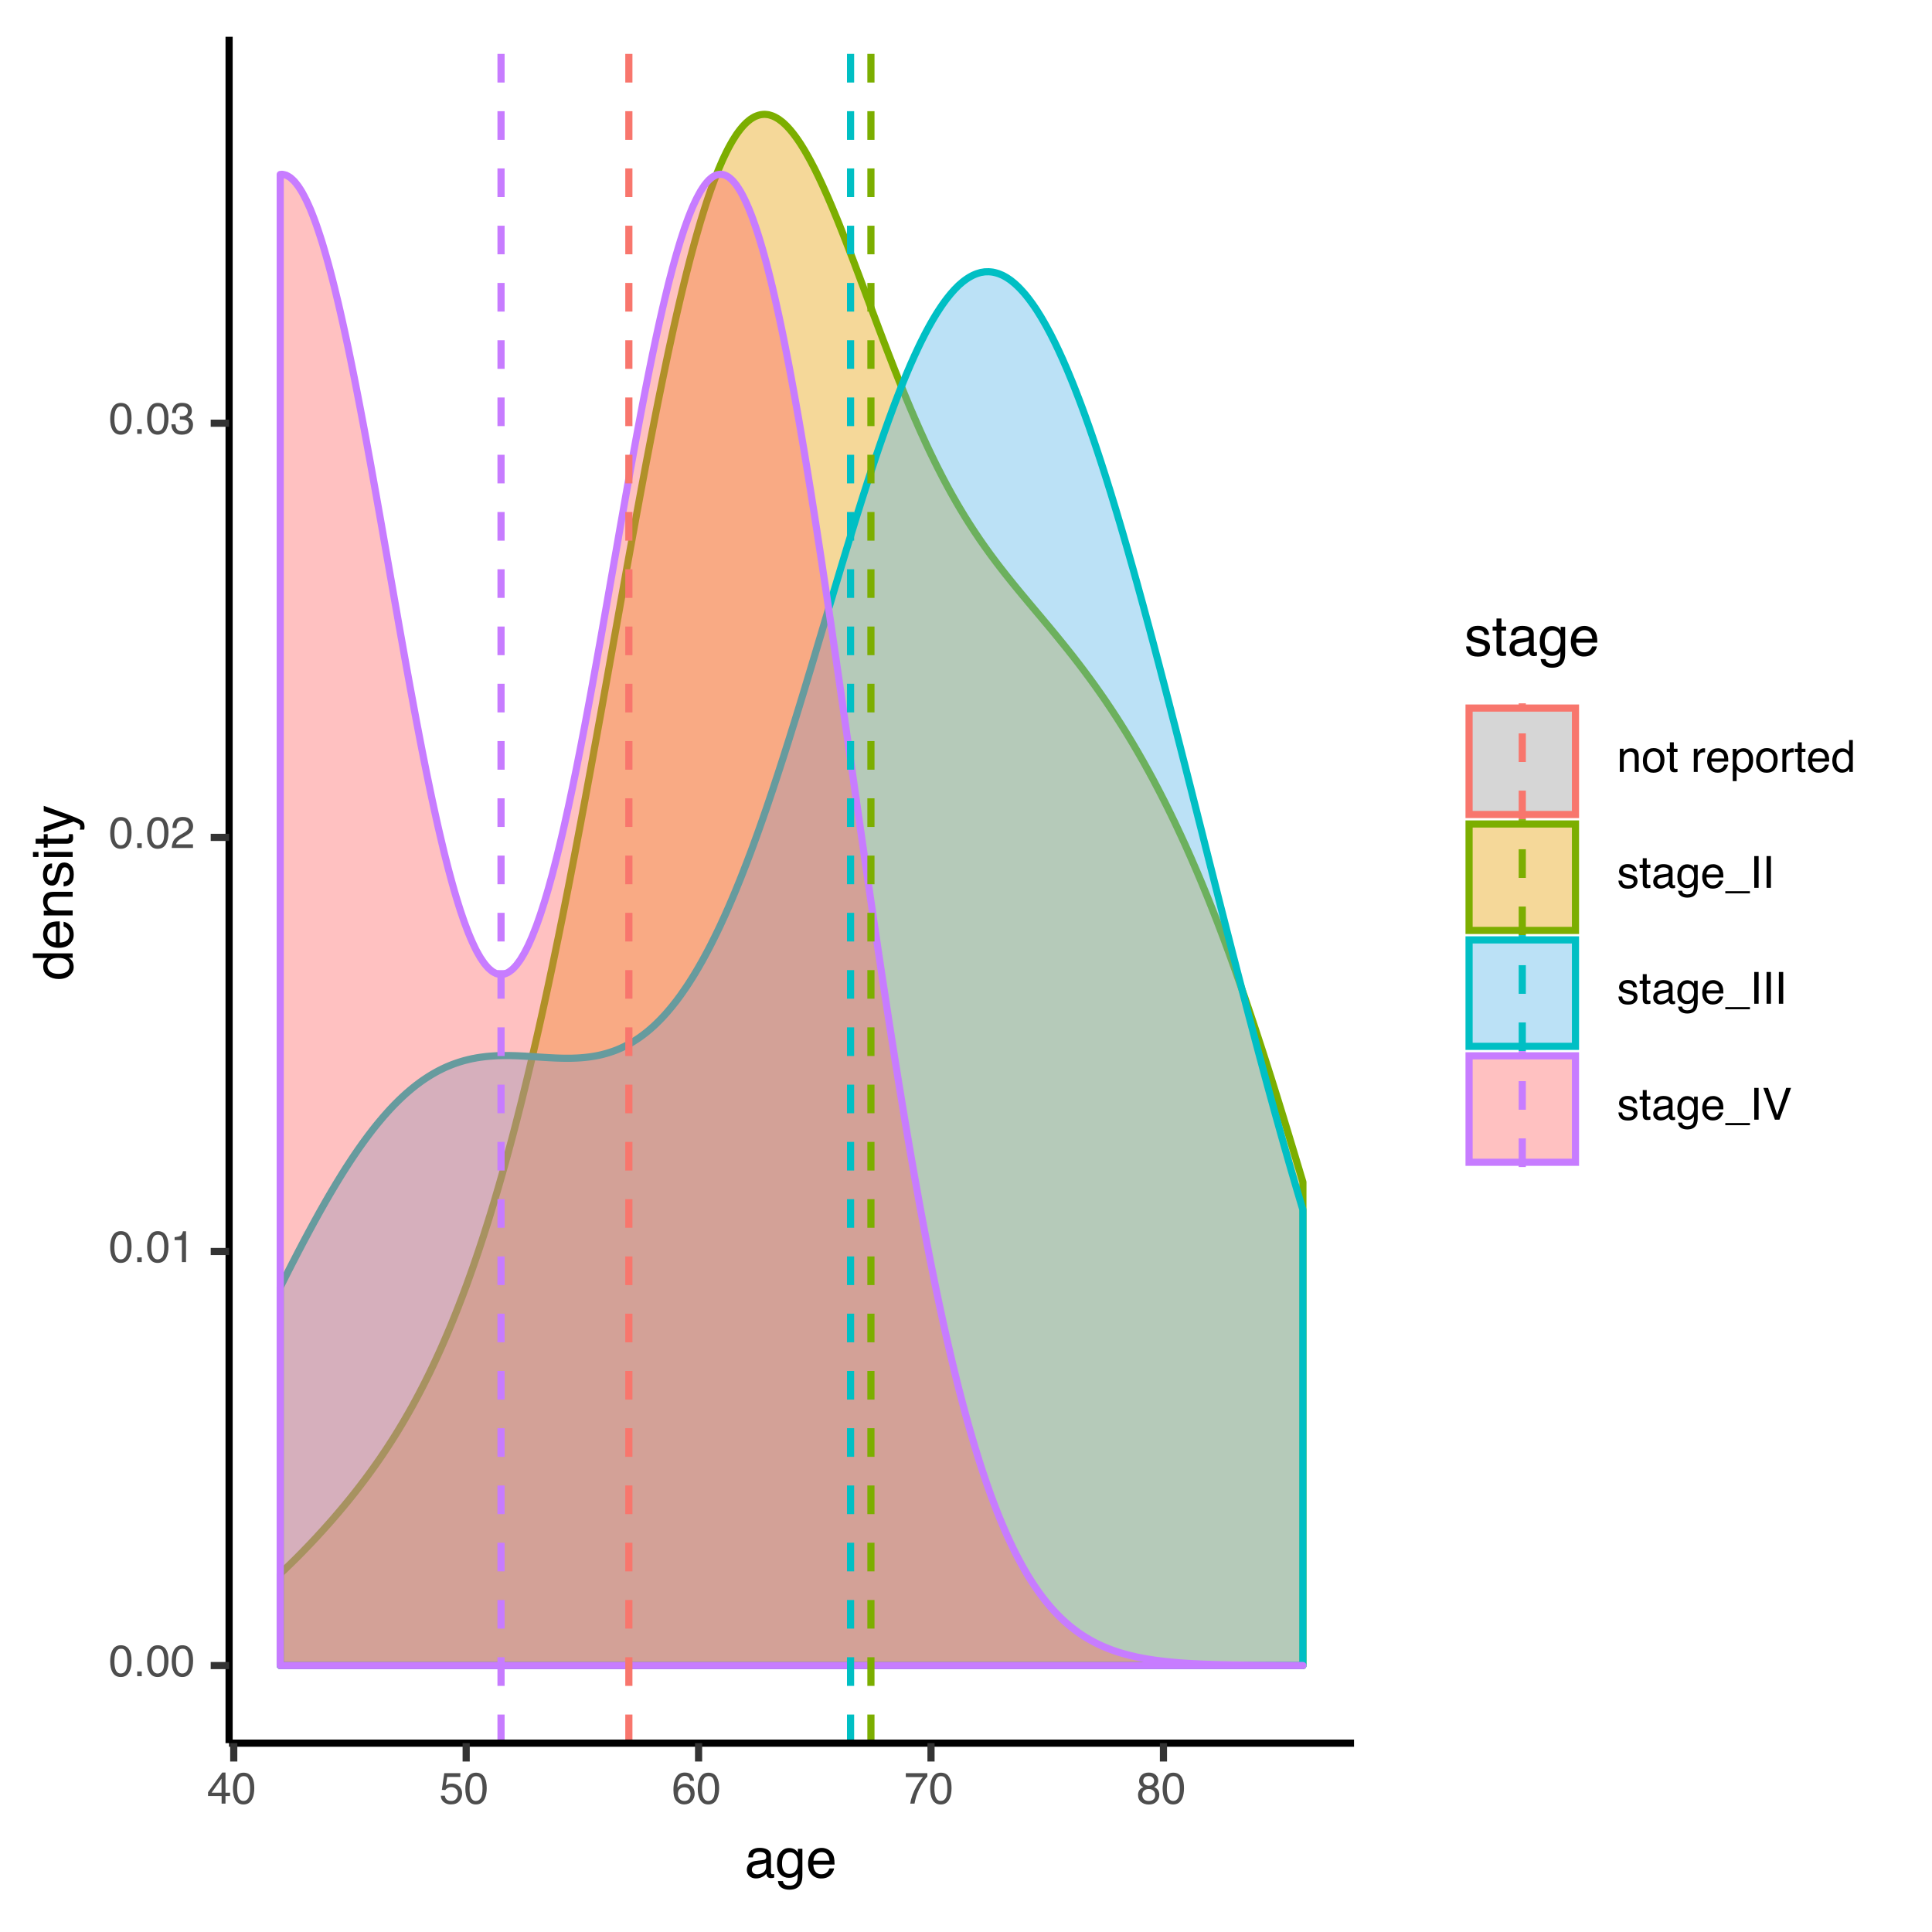 <?xml version="1.0" encoding="UTF-8"?>
<svg xmlns="http://www.w3.org/2000/svg" xmlns:xlink="http://www.w3.org/1999/xlink" width="288pt" height="288pt" viewBox="0 0 288 288" version="1.1">
<defs>
<g>
<symbol overflow="visible" id="glyph0-0">
<path style="stroke:none;" d=""/>
</symbol>
<symbol overflow="visible" id="glyph0-1">
<path style="stroke:none;" d="M 1.785 -4.613 C 2.383 -4.613 2.812 -4.367 3.082 -3.875 C 3.289 -3.496 3.391 -2.977 3.391 -2.312 C 3.391 -1.688 3.297 -1.168 3.109 -0.758 C 2.84 -0.168 2.395 0.125 1.781 0.125 C 1.227 0.125 0.816 -0.113 0.543 -0.598 C 0.32 -1 0.207 -1.539 0.207 -2.215 C 0.207 -2.738 0.273 -3.188 0.41 -3.562 C 0.664 -4.266 1.121 -4.613 1.785 -4.613 Z M 1.777 -0.402 C 2.078 -0.402 2.32 -0.535 2.496 -0.801 C 2.676 -1.066 2.766 -1.566 2.766 -2.293 C 2.766 -2.816 2.699 -3.246 2.57 -3.586 C 2.441 -3.922 2.191 -4.094 1.82 -4.094 C 1.48 -4.094 1.23 -3.934 1.07 -3.609 C 0.914 -3.289 0.836 -2.816 0.836 -2.191 C 0.836 -1.723 0.887 -1.344 0.984 -1.059 C 1.141 -0.621 1.406 -0.402 1.777 -0.402 Z M 1.777 -0.402 "/>
</symbol>
<symbol overflow="visible" id="glyph0-2">
<path style="stroke:none;" d="M 0.562 -0.703 L 1.238 -0.703 L 1.238 0 L 0.562 0 Z M 0.562 -0.703 "/>
</symbol>
<symbol overflow="visible" id="glyph0-3">
<path style="stroke:none;" d="M 0.633 -3.27 L 0.633 -3.711 C 1.051 -3.754 1.344 -3.82 1.508 -3.918 C 1.672 -4.012 1.797 -4.238 1.879 -4.594 L 2.336 -4.594 L 2.336 0 L 1.719 0 L 1.719 -3.27 Z M 0.633 -3.27 "/>
</symbol>
<symbol overflow="visible" id="glyph0-4">
<path style="stroke:none;" d="M 0.207 0 C 0.227 -0.398 0.309 -0.742 0.453 -1.039 C 0.598 -1.332 0.875 -1.598 1.289 -1.84 L 1.906 -2.199 C 2.184 -2.359 2.379 -2.496 2.492 -2.609 C 2.668 -2.789 2.754 -2.992 2.754 -3.223 C 2.754 -3.492 2.676 -3.703 2.512 -3.863 C 2.352 -4.02 2.137 -4.098 1.867 -4.098 C 1.473 -4.098 1.195 -3.949 1.043 -3.648 C 0.961 -3.488 0.918 -3.262 0.91 -2.977 L 0.32 -2.977 C 0.324 -3.379 0.398 -3.707 0.543 -3.961 C 0.793 -4.406 1.238 -4.629 1.871 -4.629 C 2.398 -4.629 2.785 -4.488 3.031 -4.203 C 3.273 -3.918 3.395 -3.598 3.395 -3.25 C 3.395 -2.879 3.266 -2.562 3.008 -2.301 C 2.855 -2.148 2.586 -1.965 2.199 -1.746 L 1.758 -1.5 C 1.547 -1.387 1.379 -1.273 1.262 -1.168 C 1.047 -0.98 0.91 -0.777 0.855 -0.547 L 3.375 -0.547 L 3.375 0 Z M 0.207 0 "/>
</symbol>
<symbol overflow="visible" id="glyph0-5">
<path style="stroke:none;" d="M 1.715 0.125 C 1.168 0.125 0.773 -0.023 0.527 -0.324 C 0.281 -0.625 0.156 -0.988 0.156 -1.418 L 0.766 -1.418 C 0.789 -1.121 0.844 -0.902 0.93 -0.766 C 1.082 -0.523 1.352 -0.402 1.746 -0.402 C 2.051 -0.402 2.297 -0.484 2.48 -0.648 C 2.664 -0.812 2.758 -1.023 2.758 -1.281 C 2.758 -1.598 2.66 -1.82 2.469 -1.945 C 2.273 -2.074 2.004 -2.137 1.656 -2.137 C 1.617 -2.137 1.578 -2.137 1.539 -2.137 C 1.5 -2.133 1.457 -2.133 1.418 -2.129 L 1.418 -2.641 C 1.477 -2.637 1.527 -2.633 1.57 -2.629 C 1.609 -2.629 1.652 -2.625 1.703 -2.625 C 1.918 -2.625 2.098 -2.66 2.238 -2.73 C 2.48 -2.852 2.605 -3.066 2.605 -3.375 C 2.605 -3.605 2.523 -3.781 2.359 -3.906 C 2.195 -4.031 2.004 -4.094 1.789 -4.094 C 1.402 -4.094 1.133 -3.965 0.984 -3.707 C 0.902 -3.562 0.859 -3.363 0.848 -3.102 L 0.273 -3.102 C 0.273 -3.445 0.344 -3.734 0.48 -3.977 C 0.715 -4.406 1.133 -4.621 1.727 -4.621 C 2.199 -4.621 2.562 -4.516 2.82 -4.309 C 3.078 -4.098 3.207 -3.793 3.207 -3.395 C 3.207 -3.113 3.129 -2.883 2.977 -2.707 C 2.883 -2.598 2.762 -2.512 2.609 -2.449 C 2.852 -2.383 3.043 -2.254 3.18 -2.062 C 3.316 -1.875 3.383 -1.641 3.383 -1.367 C 3.383 -0.926 3.238 -0.566 2.949 -0.289 C 2.66 -0.012 2.246 0.125 1.715 0.125 Z M 1.715 0.125 "/>
</symbol>
<symbol overflow="visible" id="glyph0-6">
<path style="stroke:none;" d="M 2.18 -1.633 L 2.18 -3.727 L 0.703 -1.633 Z M 2.191 0 L 2.191 -1.129 L 0.168 -1.129 L 0.168 -1.695 L 2.281 -4.629 L 2.77 -4.629 L 2.77 -1.633 L 3.453 -1.633 L 3.453 -1.129 L 2.77 -1.129 L 2.77 0 Z M 2.191 0 "/>
</symbol>
<symbol overflow="visible" id="glyph0-7">
<path style="stroke:none;" d="M 0.816 -1.176 C 0.855 -0.844 1.008 -0.617 1.277 -0.488 C 1.414 -0.426 1.574 -0.395 1.754 -0.395 C 2.098 -0.395 2.352 -0.504 2.516 -0.723 C 2.684 -0.941 2.766 -1.184 2.766 -1.449 C 2.766 -1.773 2.668 -2.023 2.469 -2.199 C 2.273 -2.375 2.039 -2.461 1.762 -2.461 C 1.562 -2.461 1.391 -2.422 1.25 -2.348 C 1.105 -2.27 0.984 -2.16 0.883 -2.023 L 0.379 -2.051 L 0.73 -4.539 L 3.129 -4.539 L 3.129 -3.977 L 1.168 -3.977 L 0.969 -2.695 C 1.078 -2.777 1.18 -2.836 1.277 -2.879 C 1.449 -2.949 1.648 -2.984 1.871 -2.984 C 2.297 -2.984 2.652 -2.848 2.949 -2.574 C 3.242 -2.301 3.391 -1.957 3.391 -1.539 C 3.391 -1.102 3.254 -0.715 2.984 -0.383 C 2.715 -0.051 2.285 0.117 1.695 0.117 C 1.32 0.117 0.988 0.012 0.699 -0.203 C 0.41 -0.414 0.246 -0.738 0.211 -1.176 Z M 0.816 -1.176 "/>
</symbol>
<symbol overflow="visible" id="glyph0-8">
<path style="stroke:none;" d="M 1.93 -4.633 C 2.445 -4.633 2.805 -4.5 3.008 -4.234 C 3.211 -3.965 3.312 -3.691 3.312 -3.406 L 2.738 -3.406 C 2.703 -3.59 2.648 -3.73 2.574 -3.836 C 2.434 -4.027 2.223 -4.125 1.941 -4.125 C 1.617 -4.125 1.359 -3.977 1.168 -3.676 C 0.977 -3.375 0.867 -2.945 0.848 -2.387 C 0.98 -2.582 1.148 -2.73 1.352 -2.824 C 1.535 -2.91 1.742 -2.953 1.969 -2.953 C 2.355 -2.953 2.691 -2.832 2.98 -2.586 C 3.27 -2.336 3.414 -1.969 3.414 -1.48 C 3.414 -1.062 3.277 -0.688 3.004 -0.367 C 2.73 -0.043 2.34 0.121 1.836 0.121 C 1.406 0.121 1.031 -0.043 0.719 -0.371 C 0.406 -0.699 0.25 -1.25 0.25 -2.027 C 0.25 -2.602 0.316 -3.086 0.457 -3.488 C 0.727 -4.254 1.219 -4.633 1.93 -4.633 Z M 1.887 -0.395 C 2.191 -0.395 2.422 -0.5 2.574 -0.703 C 2.727 -0.91 2.801 -1.152 2.801 -1.43 C 2.801 -1.668 2.734 -1.891 2.598 -2.105 C 2.461 -2.32 2.215 -2.426 1.859 -2.426 C 1.609 -2.426 1.391 -2.344 1.203 -2.18 C 1.016 -2.012 0.922 -1.766 0.922 -1.43 C 0.922 -1.137 1.008 -0.895 1.18 -0.695 C 1.348 -0.496 1.586 -0.395 1.887 -0.395 Z M 1.887 -0.395 "/>
</symbol>
<symbol overflow="visible" id="glyph0-9">
<path style="stroke:none;" d="M 3.453 -4.539 L 3.453 -4.031 C 3.305 -3.887 3.105 -3.637 2.859 -3.281 C 2.613 -2.926 2.395 -2.539 2.207 -2.125 C 2.02 -1.723 1.879 -1.359 1.781 -1.027 C 1.719 -0.816 1.641 -0.473 1.539 0 L 0.898 0 C 1.047 -0.879 1.367 -1.758 1.867 -2.629 C 2.16 -3.141 2.469 -3.582 2.793 -3.953 L 0.242 -3.953 L 0.242 -4.539 Z M 3.453 -4.539 "/>
</symbol>
<symbol overflow="visible" id="glyph0-10">
<path style="stroke:none;" d="M 1.793 -2.68 C 2.051 -2.68 2.25 -2.754 2.395 -2.895 C 2.539 -3.039 2.609 -3.207 2.609 -3.406 C 2.609 -3.578 2.543 -3.734 2.402 -3.879 C 2.266 -4.023 2.059 -4.098 1.777 -4.098 C 1.496 -4.098 1.293 -4.023 1.168 -3.879 C 1.043 -3.734 0.984 -3.566 0.984 -3.375 C 0.984 -3.156 1.062 -2.988 1.223 -2.863 C 1.387 -2.742 1.574 -2.68 1.793 -2.68 Z M 1.832 -0.395 C 2.098 -0.395 2.32 -0.469 2.5 -0.613 C 2.676 -0.758 2.766 -0.977 2.766 -1.262 C 2.766 -1.562 2.672 -1.789 2.492 -1.941 C 2.309 -2.098 2.074 -2.176 1.789 -2.176 C 1.512 -2.176 1.285 -2.098 1.109 -1.938 C 0.934 -1.781 0.848 -1.562 0.848 -1.281 C 0.848 -1.043 0.926 -0.836 1.086 -0.66 C 1.246 -0.484 1.496 -0.395 1.832 -0.395 Z M 1.004 -2.457 C 0.844 -2.527 0.719 -2.609 0.629 -2.699 C 0.457 -2.871 0.375 -3.098 0.375 -3.371 C 0.375 -3.715 0.5 -4.012 0.746 -4.258 C 0.996 -4.504 1.352 -4.629 1.809 -4.629 C 2.25 -4.629 2.598 -4.512 2.848 -4.277 C 3.102 -4.043 3.227 -3.773 3.227 -3.461 C 3.227 -3.172 3.152 -2.941 3.008 -2.762 C 2.926 -2.66 2.797 -2.562 2.625 -2.465 C 2.816 -2.379 2.969 -2.277 3.078 -2.164 C 3.281 -1.949 3.383 -1.668 3.383 -1.324 C 3.383 -0.918 3.246 -0.574 2.973 -0.293 C 2.699 -0.008 2.316 0.133 1.816 0.133 C 1.367 0.133 0.988 0.012 0.68 -0.234 C 0.367 -0.477 0.211 -0.832 0.211 -1.297 C 0.211 -1.57 0.277 -1.805 0.414 -2.004 C 0.547 -2.203 0.742 -2.352 1.004 -2.457 Z M 1.004 -2.457 "/>
</symbol>
<symbol overflow="visible" id="glyph0-11">
<path style="stroke:none;" d="M 0.426 -3.453 L 0.977 -3.453 L 0.977 -2.961 C 1.141 -3.164 1.312 -3.309 1.496 -3.395 C 1.68 -3.484 1.879 -3.527 2.105 -3.527 C 2.594 -3.527 2.926 -3.359 3.098 -3.016 C 3.191 -2.828 3.238 -2.562 3.238 -2.215 L 3.238 0 L 2.648 0 L 2.648 -2.176 C 2.648 -2.387 2.617 -2.555 2.555 -2.684 C 2.453 -2.898 2.266 -3.008 1.996 -3.008 C 1.859 -3.008 1.746 -2.992 1.656 -2.965 C 1.496 -2.918 1.359 -2.824 1.238 -2.68 C 1.141 -2.566 1.078 -2.449 1.051 -2.328 C 1.02 -2.207 1.004 -2.035 1.004 -1.809 L 1.004 0 L 0.426 0 Z M 0.426 -3.453 "/>
</symbol>
<symbol overflow="visible" id="glyph0-12">
<path style="stroke:none;" d="M 1.793 -0.375 C 2.18 -0.375 2.441 -0.52 2.586 -0.809 C 2.73 -1.102 2.801 -1.426 2.801 -1.781 C 2.801 -2.105 2.75 -2.367 2.645 -2.566 C 2.48 -2.887 2.199 -3.047 1.801 -3.047 C 1.445 -3.047 1.188 -2.91 1.027 -2.641 C 0.867 -2.367 0.785 -2.043 0.785 -1.66 C 0.785 -1.293 0.867 -0.984 1.027 -0.742 C 1.188 -0.496 1.445 -0.375 1.793 -0.375 Z M 1.816 -3.551 C 2.262 -3.551 2.637 -3.402 2.945 -3.105 C 3.254 -2.809 3.406 -2.375 3.406 -1.797 C 3.406 -1.242 3.27 -0.781 3 -0.418 C 2.73 -0.055 2.309 0.125 1.738 0.125 C 1.266 0.125 0.887 -0.035 0.609 -0.355 C 0.328 -0.676 0.191 -1.109 0.191 -1.648 C 0.191 -2.23 0.336 -2.691 0.633 -3.035 C 0.926 -3.379 1.32 -3.551 1.816 -3.551 Z M 1.816 -3.551 "/>
</symbol>
<symbol overflow="visible" id="glyph0-13">
<path style="stroke:none;" d="M 0.543 -4.414 L 1.129 -4.414 L 1.129 -3.453 L 1.68 -3.453 L 1.68 -2.977 L 1.129 -2.977 L 1.129 -0.727 C 1.129 -0.605 1.168 -0.523 1.25 -0.484 C 1.297 -0.461 1.371 -0.449 1.477 -0.449 C 1.504 -0.449 1.535 -0.449 1.566 -0.449 C 1.598 -0.449 1.637 -0.453 1.68 -0.457 L 1.68 0 C 1.613 0.02 1.543 0.035 1.473 0.043 C 1.398 0.051 1.32 0.055 1.238 0.055 C 0.969 0.055 0.781 -0.016 0.688 -0.152 C 0.59 -0.293 0.543 -0.473 0.543 -0.691 L 0.543 -2.977 L 0.074 -2.977 L 0.074 -3.453 L 0.543 -3.453 Z M 0.543 -4.414 "/>
</symbol>
<symbol overflow="visible" id="glyph0-14">
<g>
</g>
</symbol>
<symbol overflow="visible" id="glyph0-15">
<path style="stroke:none;" d="M 0.441 -3.453 L 0.992 -3.453 L 0.992 -2.855 C 1.039 -2.973 1.148 -3.113 1.324 -3.277 C 1.5 -3.445 1.703 -3.527 1.934 -3.527 C 1.945 -3.527 1.961 -3.527 1.988 -3.523 C 2.016 -3.523 2.059 -3.52 2.121 -3.512 L 2.121 -2.898 C 2.086 -2.906 2.055 -2.91 2.023 -2.914 C 1.996 -2.914 1.965 -2.918 1.93 -2.918 C 1.637 -2.918 1.414 -2.824 1.258 -2.633 C 1.102 -2.445 1.023 -2.23 1.023 -1.984 L 1.023 0 L 0.441 0 Z M 0.441 -3.453 "/>
</symbol>
<symbol overflow="visible" id="glyph0-16">
<path style="stroke:none;" d="M 1.863 -3.527 C 2.109 -3.527 2.344 -3.473 2.574 -3.355 C 2.805 -3.242 2.98 -3.094 3.102 -2.91 C 3.215 -2.734 3.293 -2.531 3.332 -2.301 C 3.367 -2.141 3.383 -1.887 3.383 -1.539 L 0.855 -1.539 C 0.863 -1.191 0.949 -0.91 1.102 -0.699 C 1.258 -0.488 1.496 -0.379 1.82 -0.379 C 2.125 -0.379 2.367 -0.48 2.547 -0.68 C 2.648 -0.797 2.723 -0.93 2.766 -1.082 L 3.336 -1.082 C 3.32 -0.957 3.27 -0.816 3.184 -0.66 C 3.102 -0.504 3.004 -0.375 2.898 -0.277 C 2.723 -0.105 2.508 0.012 2.246 0.07 C 2.105 0.105 1.949 0.121 1.773 0.121 C 1.344 0.121 0.98 -0.035 0.68 -0.348 C 0.383 -0.66 0.23 -1.098 0.23 -1.66 C 0.23 -2.215 0.383 -2.664 0.684 -3.012 C 0.984 -3.355 1.379 -3.527 1.863 -3.527 Z M 2.789 -2 C 2.766 -2.254 2.711 -2.453 2.625 -2.605 C 2.465 -2.883 2.199 -3.023 1.828 -3.023 C 1.562 -3.023 1.336 -2.926 1.156 -2.734 C 0.977 -2.543 0.879 -2.297 0.871 -2 Z M 2.789 -2 "/>
</symbol>
<symbol overflow="visible" id="glyph0-17">
<path style="stroke:none;" d="M 1.883 -0.391 C 2.152 -0.391 2.379 -0.504 2.559 -0.73 C 2.738 -0.957 2.824 -1.297 2.824 -1.746 C 2.824 -2.02 2.785 -2.258 2.707 -2.457 C 2.555 -2.836 2.281 -3.027 1.883 -3.027 C 1.48 -3.027 1.207 -2.824 1.059 -2.422 C 0.977 -2.207 0.938 -1.938 0.938 -1.605 C 0.938 -1.34 0.977 -1.113 1.059 -0.926 C 1.207 -0.57 1.48 -0.391 1.883 -0.391 Z M 0.379 -3.434 L 0.945 -3.434 L 0.945 -2.977 C 1.062 -3.133 1.188 -3.254 1.324 -3.34 C 1.52 -3.469 1.75 -3.535 2.016 -3.535 C 2.406 -3.535 2.738 -3.387 3.012 -3.086 C 3.285 -2.785 3.418 -2.359 3.418 -1.801 C 3.418 -1.051 3.223 -0.512 2.828 -0.191 C 2.578 0.012 2.289 0.117 1.961 0.117 C 1.699 0.117 1.48 0.059 1.305 -0.055 C 1.203 -0.121 1.086 -0.23 0.961 -0.387 L 0.961 1.375 L 0.379 1.375 Z M 0.379 -3.434 "/>
</symbol>
<symbol overflow="visible" id="glyph0-18">
<path style="stroke:none;" d="M 0.793 -1.684 C 0.793 -1.316 0.871 -1.008 1.027 -0.758 C 1.184 -0.508 1.438 -0.383 1.781 -0.383 C 2.051 -0.383 2.27 -0.5 2.445 -0.73 C 2.617 -0.961 2.703 -1.293 2.703 -1.723 C 2.703 -2.16 2.613 -2.484 2.438 -2.691 C 2.258 -2.902 2.039 -3.008 1.777 -3.008 C 1.484 -3.008 1.246 -2.895 1.066 -2.672 C 0.883 -2.449 0.793 -2.121 0.793 -1.684 Z M 1.664 -3.512 C 1.93 -3.512 2.152 -3.457 2.328 -3.344 C 2.434 -3.281 2.551 -3.168 2.68 -3.008 L 2.68 -4.75 L 3.238 -4.75 L 3.238 0 L 2.715 0 L 2.715 -0.48 C 2.582 -0.266 2.422 -0.113 2.238 -0.02 C 2.051 0.074 1.84 0.121 1.602 0.121 C 1.219 0.121 0.883 -0.039 0.602 -0.363 C 0.32 -0.688 0.18 -1.117 0.18 -1.652 C 0.18 -2.156 0.309 -2.59 0.566 -2.961 C 0.824 -3.328 1.188 -3.512 1.664 -3.512 Z M 1.664 -3.512 "/>
</symbol>
<symbol overflow="visible" id="glyph0-19">
<path style="stroke:none;" d="M 0.77 -1.082 C 0.789 -0.891 0.836 -0.742 0.914 -0.637 C 1.062 -0.449 1.316 -0.359 1.676 -0.359 C 1.891 -0.359 2.078 -0.406 2.242 -0.496 C 2.406 -0.59 2.488 -0.734 2.488 -0.93 C 2.488 -1.078 2.422 -1.191 2.293 -1.27 C 2.207 -1.316 2.043 -1.371 1.793 -1.434 L 1.336 -1.551 C 1.039 -1.625 0.824 -1.703 0.684 -1.793 C 0.434 -1.949 0.309 -2.168 0.309 -2.445 C 0.309 -2.773 0.426 -3.035 0.664 -3.238 C 0.898 -3.441 1.215 -3.543 1.609 -3.543 C 2.129 -3.543 2.508 -3.391 2.734 -3.082 C 2.879 -2.891 2.949 -2.684 2.945 -2.457 L 2.398 -2.457 C 2.387 -2.59 2.34 -2.711 2.258 -2.816 C 2.125 -2.969 1.895 -3.047 1.566 -3.047 C 1.348 -3.047 1.18 -3.004 1.066 -2.918 C 0.953 -2.836 0.898 -2.727 0.898 -2.586 C 0.898 -2.438 0.973 -2.316 1.121 -2.227 C 1.207 -2.172 1.336 -2.125 1.5 -2.086 L 1.887 -1.992 C 2.301 -1.891 2.582 -1.793 2.723 -1.699 C 2.949 -1.551 3.062 -1.316 3.062 -1 C 3.062 -0.691 2.945 -0.426 2.711 -0.203 C 2.477 0.02 2.125 0.133 1.648 0.133 C 1.133 0.133 0.77 0.016 0.555 -0.219 C 0.34 -0.449 0.227 -0.738 0.211 -1.082 Z M 0.77 -1.082 "/>
</symbol>
<symbol overflow="visible" id="glyph0-20">
<path style="stroke:none;" d="M 0.871 -0.918 C 0.871 -0.75 0.93 -0.617 1.055 -0.523 C 1.176 -0.426 1.32 -0.379 1.488 -0.379 C 1.691 -0.379 1.891 -0.426 2.082 -0.52 C 2.402 -0.676 2.566 -0.934 2.566 -1.289 L 2.566 -1.758 C 2.496 -1.711 2.402 -1.672 2.293 -1.645 C 2.18 -1.613 2.07 -1.594 1.961 -1.578 L 1.609 -1.535 C 1.398 -1.508 1.242 -1.461 1.137 -1.402 C 0.957 -1.301 0.871 -1.141 0.871 -0.918 Z M 2.273 -2.09 C 2.406 -2.109 2.496 -2.164 2.543 -2.258 C 2.57 -2.309 2.582 -2.383 2.582 -2.48 C 2.582 -2.68 2.512 -2.824 2.371 -2.91 C 2.23 -3 2.027 -3.047 1.766 -3.047 C 1.465 -3.047 1.25 -2.965 1.121 -2.801 C 1.051 -2.711 1.004 -2.574 0.984 -2.398 L 0.441 -2.398 C 0.453 -2.824 0.59 -3.117 0.855 -3.285 C 1.121 -3.453 1.43 -3.535 1.777 -3.535 C 2.184 -3.535 2.516 -3.457 2.77 -3.305 C 3.02 -3.148 3.145 -2.906 3.145 -2.582 L 3.145 -0.594 C 3.145 -0.531 3.156 -0.484 3.184 -0.449 C 3.207 -0.41 3.258 -0.395 3.34 -0.395 C 3.363 -0.395 3.395 -0.395 3.426 -0.398 C 3.457 -0.402 3.492 -0.406 3.527 -0.414 L 3.527 0.016 C 3.438 0.043 3.371 0.059 3.324 0.062 C 3.277 0.07 3.211 0.074 3.129 0.074 C 2.93 0.074 2.785 0.004 2.695 -0.137 C 2.648 -0.215 2.613 -0.32 2.594 -0.457 C 2.477 -0.301 2.305 -0.168 2.086 -0.055 C 1.863 0.059 1.621 0.117 1.352 0.117 C 1.031 0.117 0.773 0.02 0.57 -0.176 C 0.367 -0.371 0.266 -0.613 0.266 -0.906 C 0.266 -1.227 0.363 -1.473 0.562 -1.648 C 0.762 -1.824 1.027 -1.934 1.352 -1.977 Z M 2.273 -2.09 "/>
</symbol>
<symbol overflow="visible" id="glyph0-21">
<path style="stroke:none;" d="M 1.645 -3.512 C 1.914 -3.512 2.152 -3.445 2.352 -3.312 C 2.461 -3.238 2.574 -3.129 2.688 -2.984 L 2.688 -3.418 L 3.223 -3.418 L 3.223 -0.281 C 3.223 0.156 3.156 0.504 3.027 0.758 C 2.789 1.227 2.336 1.461 1.664 1.461 C 1.293 1.461 0.98 1.375 0.727 1.211 C 0.473 1.043 0.332 0.781 0.305 0.43 L 0.895 0.43 C 0.922 0.582 0.977 0.703 1.059 0.785 C 1.191 0.914 1.398 0.98 1.68 0.98 C 2.125 0.98 2.414 0.824 2.551 0.508 C 2.633 0.324 2.672 -0.004 2.664 -0.48 C 2.547 -0.305 2.41 -0.172 2.246 -0.086 C 2.082 0 1.867 0.043 1.598 0.043 C 1.223 0.043 0.898 -0.09 0.617 -0.355 C 0.336 -0.621 0.195 -1.059 0.195 -1.672 C 0.195 -2.25 0.336 -2.703 0.621 -3.027 C 0.902 -3.352 1.242 -3.512 1.645 -3.512 Z M 2.688 -1.738 C 2.688 -2.168 2.598 -2.484 2.422 -2.691 C 2.246 -2.898 2.023 -3 1.75 -3 C 1.34 -3 1.062 -2.809 0.91 -2.426 C 0.832 -2.223 0.793 -1.953 0.793 -1.625 C 0.793 -1.234 0.871 -0.938 1.031 -0.738 C 1.188 -0.535 1.398 -0.434 1.664 -0.434 C 2.082 -0.434 2.375 -0.621 2.547 -0.996 C 2.641 -1.207 2.688 -1.457 2.688 -1.738 Z M 2.688 -1.738 "/>
</symbol>
<symbol overflow="visible" id="glyph0-22">
<path style="stroke:none;" d="M 0 0.824 L 0 0.5 L 3.672 0.5 L 3.672 0.824 Z M 0 0.824 "/>
</symbol>
<symbol overflow="visible" id="glyph0-23">
<path style="stroke:none;" d="M 0.648 -4.734 L 1.297 -4.734 L 1.297 0 L 0.648 0 Z M 0.648 -4.734 "/>
</symbol>
<symbol overflow="visible" id="glyph0-24">
<path style="stroke:none;" d="M 0.875 -4.734 L 2.238 -0.703 L 3.582 -4.734 L 4.297 -4.734 L 2.57 0 L 1.891 0 L 0.168 -4.734 Z M 0.875 -4.734 "/>
</symbol>
<symbol overflow="visible" id="glyph1-0">
<path style="stroke:none;" d=""/>
</symbol>
<symbol overflow="visible" id="glyph1-1">
<path style="stroke:none;" d="M 1.086 -1.148 C 1.086 -0.938 1.164 -0.773 1.316 -0.652 C 1.469 -0.531 1.652 -0.473 1.859 -0.473 C 2.117 -0.473 2.363 -0.531 2.602 -0.648 C 3.004 -0.844 3.207 -1.164 3.207 -1.609 L 3.207 -2.195 C 3.117 -2.141 3.004 -2.094 2.863 -2.055 C 2.723 -2.016 2.586 -1.988 2.453 -1.973 L 2.016 -1.918 C 1.75 -1.883 1.555 -1.828 1.422 -1.754 C 1.199 -1.625 1.086 -1.426 1.086 -1.148 Z M 2.844 -2.613 C 3.012 -2.637 3.121 -2.707 3.18 -2.824 C 3.211 -2.887 3.227 -2.98 3.227 -3.102 C 3.227 -3.348 3.141 -3.527 2.961 -3.641 C 2.785 -3.75 2.535 -3.809 2.207 -3.809 C 1.828 -3.809 1.559 -3.703 1.402 -3.5 C 1.312 -3.387 1.254 -3.219 1.23 -2.996 L 0.551 -2.996 C 0.566 -3.527 0.738 -3.898 1.07 -4.105 C 1.402 -4.316 1.785 -4.418 2.223 -4.418 C 2.73 -4.418 3.145 -4.324 3.461 -4.129 C 3.773 -3.938 3.93 -3.637 3.93 -3.227 L 3.93 -0.742 C 3.93 -0.668 3.945 -0.605 3.977 -0.559 C 4.008 -0.516 4.074 -0.492 4.172 -0.492 C 4.203 -0.492 4.242 -0.492 4.281 -0.496 C 4.32 -0.5 4.367 -0.508 4.41 -0.516 L 4.41 0.02 C 4.297 0.051 4.211 0.074 4.152 0.082 C 4.094 0.09 4.012 0.094 3.91 0.094 C 3.66 0.094 3.48 0.004 3.367 -0.172 C 3.309 -0.266 3.266 -0.398 3.242 -0.57 C 3.094 -0.379 2.883 -0.211 2.605 -0.07 C 2.328 0.074 2.023 0.145 1.691 0.145 C 1.293 0.145 0.965 0.023 0.711 -0.219 C 0.457 -0.461 0.332 -0.766 0.332 -1.133 C 0.332 -1.531 0.457 -1.844 0.703 -2.062 C 0.953 -2.281 1.281 -2.418 1.688 -2.469 Z M 2.844 -2.613 "/>
</symbol>
<symbol overflow="visible" id="glyph1-2">
<path style="stroke:none;" d="M 2.055 -4.391 C 2.395 -4.391 2.688 -4.309 2.941 -4.141 C 3.078 -4.047 3.219 -3.91 3.359 -3.73 L 3.359 -4.273 L 4.027 -4.273 L 4.027 -0.352 C 4.027 0.195 3.949 0.629 3.785 0.945 C 3.484 1.531 2.918 1.824 2.082 1.824 C 1.617 1.824 1.227 1.723 0.91 1.512 C 0.594 1.305 0.418 0.98 0.379 0.535 L 1.117 0.535 C 1.152 0.73 1.219 0.879 1.324 0.984 C 1.488 1.145 1.746 1.227 2.098 1.227 C 2.656 1.227 3.02 1.027 3.191 0.637 C 3.293 0.406 3.34 -0.008 3.332 -0.602 C 3.188 -0.379 3.012 -0.215 2.809 -0.109 C 2.605 0 2.332 0.051 2 0.051 C 1.531 0.051 1.121 -0.113 0.77 -0.445 C 0.422 -0.777 0.246 -1.324 0.246 -2.09 C 0.246 -2.812 0.422 -3.379 0.777 -3.781 C 1.129 -4.188 1.555 -4.391 2.055 -4.391 Z M 3.359 -2.176 C 3.359 -2.711 3.25 -3.105 3.031 -3.363 C 2.809 -3.621 2.527 -3.75 2.188 -3.75 C 1.676 -3.75 1.328 -3.512 1.141 -3.035 C 1.039 -2.777 0.992 -2.445 0.992 -2.031 C 0.992 -1.543 1.09 -1.176 1.285 -0.922 C 1.484 -0.668 1.75 -0.539 2.082 -0.539 C 2.602 -0.539 2.969 -0.773 3.184 -1.246 C 3.301 -1.512 3.359 -1.82 3.359 -2.176 Z M 3.359 -2.176 "/>
</symbol>
<symbol overflow="visible" id="glyph1-3">
<path style="stroke:none;" d="M 2.328 -4.41 C 2.633 -4.41 2.93 -4.34 3.219 -4.195 C 3.508 -4.051 3.727 -3.867 3.875 -3.637 C 4.02 -3.418 4.117 -3.168 4.164 -2.875 C 4.207 -2.676 4.23 -2.359 4.23 -1.926 L 1.066 -1.926 C 1.082 -1.488 1.184 -1.137 1.379 -0.871 C 1.57 -0.605 1.871 -0.477 2.277 -0.477 C 2.656 -0.477 2.957 -0.602 3.184 -0.852 C 3.312 -0.996 3.402 -1.164 3.457 -1.352 L 4.168 -1.352 C 4.148 -1.195 4.09 -1.02 3.98 -0.824 C 3.875 -0.629 3.758 -0.469 3.625 -0.348 C 3.406 -0.133 3.133 0.012 2.809 0.09 C 2.633 0.133 2.438 0.152 2.215 0.152 C 1.68 0.152 1.223 -0.043 0.852 -0.434 C 0.477 -0.824 0.289 -1.371 0.289 -2.074 C 0.289 -2.766 0.477 -3.328 0.855 -3.762 C 1.23 -4.195 1.723 -4.41 2.328 -4.41 Z M 3.484 -2.5 C 3.453 -2.816 3.387 -3.066 3.277 -3.254 C 3.078 -3.605 2.75 -3.777 2.285 -3.777 C 1.953 -3.777 1.672 -3.66 1.445 -3.418 C 1.219 -3.176 1.102 -2.871 1.086 -2.5 Z M 3.484 -2.5 "/>
</symbol>
<symbol overflow="visible" id="glyph1-4">
<path style="stroke:none;" d="M 0.961 -1.352 C 0.984 -1.109 1.043 -0.926 1.145 -0.797 C 1.328 -0.562 1.645 -0.445 2.094 -0.445 C 2.363 -0.445 2.602 -0.504 2.805 -0.621 C 3.008 -0.738 3.109 -0.918 3.109 -1.164 C 3.109 -1.348 3.027 -1.492 2.863 -1.586 C 2.758 -1.645 2.551 -1.715 2.242 -1.793 L 1.668 -1.938 C 1.301 -2.027 1.027 -2.133 0.855 -2.242 C 0.543 -2.438 0.387 -2.711 0.387 -3.059 C 0.387 -3.465 0.535 -3.797 0.828 -4.047 C 1.121 -4.301 1.516 -4.426 2.016 -4.426 C 2.664 -4.426 3.133 -4.238 3.422 -3.855 C 3.602 -3.613 3.688 -3.352 3.684 -3.074 L 2.996 -3.074 C 2.984 -3.238 2.926 -3.387 2.824 -3.52 C 2.656 -3.711 2.367 -3.809 1.957 -3.809 C 1.684 -3.809 1.477 -3.754 1.336 -3.648 C 1.195 -3.543 1.125 -3.406 1.125 -3.234 C 1.125 -3.047 1.215 -2.895 1.402 -2.785 C 1.508 -2.719 1.668 -2.656 1.879 -2.605 L 2.355 -2.488 C 2.879 -2.363 3.227 -2.242 3.402 -2.121 C 3.684 -1.938 3.828 -1.645 3.828 -1.25 C 3.828 -0.863 3.68 -0.531 3.391 -0.254 C 3.098 0.027 2.656 0.164 2.059 0.164 C 1.418 0.164 0.961 0.02 0.695 -0.273 C 0.43 -0.562 0.285 -0.922 0.266 -1.352 Z M 0.961 -1.352 "/>
</symbol>
<symbol overflow="visible" id="glyph1-5">
<path style="stroke:none;" d="M 0.676 -5.52 L 1.41 -5.52 L 1.41 -4.312 L 2.098 -4.312 L 2.098 -3.723 L 1.41 -3.723 L 1.41 -0.906 C 1.41 -0.758 1.461 -0.656 1.562 -0.605 C 1.621 -0.574 1.715 -0.559 1.844 -0.559 C 1.879 -0.559 1.918 -0.562 1.957 -0.562 C 1.996 -0.562 2.047 -0.566 2.098 -0.57 L 2.098 0 C 2.016 0.023 1.93 0.043 1.84 0.051 C 1.75 0.062 1.652 0.07 1.547 0.07 C 1.207 0.07 0.98 -0.02 0.859 -0.191 C 0.738 -0.363 0.676 -0.59 0.676 -0.867 L 0.676 -3.723 L 0.094 -3.723 L 0.094 -4.312 L 0.676 -4.312 Z M 0.676 -5.52 "/>
</symbol>
<symbol overflow="visible" id="glyph2-0">
<path style="stroke:none;" d=""/>
</symbol>
<symbol overflow="visible" id="glyph2-1">
<path style="stroke:none;" d="M -2.105 -0.992 C -1.645 -0.992 -1.258 -1.09 -0.945 -1.285 C -0.633 -1.48 -0.48 -1.797 -0.48 -2.227 C -0.48 -2.562 -0.625 -2.84 -0.914 -3.055 C -1.203 -3.27 -1.617 -3.379 -2.156 -3.379 C -2.699 -3.379 -3.105 -3.27 -3.367 -3.047 C -3.629 -2.824 -3.758 -2.547 -3.758 -2.219 C -3.758 -1.855 -3.617 -1.559 -3.34 -1.332 C -3.059 -1.105 -2.648 -0.992 -2.105 -0.992 Z M -4.391 -2.082 C -4.391 -2.414 -4.32 -2.691 -4.18 -2.914 C -4.102 -3.043 -3.961 -3.188 -3.758 -3.352 L -5.938 -3.352 L -5.938 -4.047 L 0 -4.047 L 0 -3.395 L -0.602 -3.395 C -0.336 -3.227 -0.141 -3.027 -0.023 -2.797 C 0.094 -2.566 0.152 -2.301 0.152 -2.004 C 0.152 -1.523 -0.051 -1.105 -0.453 -0.754 C -0.855 -0.402 -1.395 -0.227 -2.066 -0.227 C -2.695 -0.227 -3.238 -0.387 -3.699 -0.707 C -4.16 -1.027 -4.391 -1.488 -4.391 -2.082 Z M -4.391 -2.082 "/>
</symbol>
<symbol overflow="visible" id="glyph2-2">
<path style="stroke:none;" d="M -4.41 -2.328 C -4.41 -2.633 -4.34 -2.93 -4.195 -3.219 C -4.051 -3.508 -3.867 -3.727 -3.637 -3.875 C -3.418 -4.02 -3.168 -4.117 -2.875 -4.164 C -2.676 -4.207 -2.359 -4.23 -1.926 -4.23 L -1.926 -1.066 C -1.488 -1.082 -1.137 -1.184 -0.871 -1.379 C -0.605 -1.57 -0.477 -1.871 -0.477 -2.277 C -0.477 -2.656 -0.602 -2.957 -0.852 -3.184 C -0.996 -3.312 -1.164 -3.402 -1.352 -3.457 L -1.352 -4.168 C -1.195 -4.148 -1.02 -4.09 -0.824 -3.98 C -0.629 -3.875 -0.469 -3.758 -0.348 -3.625 C -0.133 -3.406 0.012 -3.133 0.09 -2.809 C 0.133 -2.633 0.152 -2.438 0.152 -2.215 C 0.152 -1.68 -0.043 -1.223 -0.434 -0.852 C -0.824 -0.477 -1.371 -0.289 -2.074 -0.289 C -2.766 -0.289 -3.328 -0.477 -3.762 -0.855 C -4.195 -1.23 -4.41 -1.723 -4.41 -2.328 Z M -2.5 -3.484 C -2.816 -3.453 -3.066 -3.387 -3.254 -3.277 C -3.605 -3.078 -3.777 -2.75 -3.777 -2.285 C -3.777 -1.953 -3.66 -1.672 -3.418 -1.445 C -3.176 -1.219 -2.871 -1.102 -2.5 -1.086 Z M -2.5 -3.484 "/>
</symbol>
<symbol overflow="visible" id="glyph2-3">
<path style="stroke:none;" d="M -4.312 -0.531 L -4.312 -1.219 L -3.703 -1.219 C -3.953 -1.426 -4.137 -1.641 -4.246 -1.871 C -4.355 -2.098 -4.41 -2.352 -4.41 -2.629 C -4.41 -3.242 -4.199 -3.656 -3.77 -3.871 C -3.535 -3.988 -3.203 -4.047 -2.766 -4.047 L 0 -4.047 L 0 -3.312 L -2.719 -3.312 C -2.98 -3.312 -3.195 -3.273 -3.355 -3.195 C -3.625 -3.066 -3.758 -2.832 -3.758 -2.492 C -3.758 -2.32 -3.742 -2.18 -3.707 -2.07 C -3.648 -1.871 -3.527 -1.699 -3.352 -1.547 C -3.211 -1.426 -3.062 -1.348 -2.91 -1.312 C -2.758 -1.277 -2.543 -1.258 -2.262 -1.258 L 0 -1.258 L 0 -0.531 Z M -4.312 -0.531 "/>
</symbol>
<symbol overflow="visible" id="glyph2-4">
<path style="stroke:none;" d="M -1.352 -0.961 C -1.109 -0.984 -0.926 -1.043 -0.797 -1.145 C -0.562 -1.328 -0.445 -1.645 -0.445 -2.094 C -0.445 -2.363 -0.504 -2.602 -0.621 -2.805 C -0.738 -3.008 -0.918 -3.109 -1.164 -3.109 C -1.348 -3.109 -1.492 -3.027 -1.586 -2.863 C -1.645 -2.758 -1.715 -2.551 -1.793 -2.242 L -1.938 -1.668 C -2.027 -1.301 -2.133 -1.027 -2.242 -0.855 C -2.438 -0.543 -2.711 -0.387 -3.059 -0.387 C -3.465 -0.387 -3.797 -0.535 -4.047 -0.828 C -4.301 -1.121 -4.426 -1.516 -4.426 -2.016 C -4.426 -2.664 -4.238 -3.133 -3.855 -3.422 C -3.613 -3.602 -3.352 -3.688 -3.074 -3.684 L -3.074 -2.996 C -3.238 -2.984 -3.387 -2.926 -3.52 -2.824 C -3.711 -2.656 -3.809 -2.367 -3.809 -1.957 C -3.809 -1.684 -3.754 -1.477 -3.648 -1.336 C -3.543 -1.195 -3.406 -1.125 -3.234 -1.125 C -3.047 -1.125 -2.895 -1.215 -2.785 -1.402 C -2.719 -1.508 -2.656 -1.668 -2.605 -1.879 L -2.488 -2.355 C -2.363 -2.879 -2.242 -3.227 -2.121 -3.402 C -1.938 -3.684 -1.645 -3.828 -1.25 -3.828 C -0.863 -3.828 -0.531 -3.68 -0.254 -3.391 C 0.027 -3.098 0.164 -2.656 0.164 -2.059 C 0.164 -1.418 0.02 -0.961 -0.273 -0.695 C -0.562 -0.43 -0.922 -0.285 -1.352 -0.266 Z M -1.352 -0.961 "/>
</symbol>
<symbol overflow="visible" id="glyph2-5">
<path style="stroke:none;" d="M -4.293 -0.531 L -4.293 -1.27 L 0 -1.27 L 0 -0.531 Z M -5.918 -0.531 L -5.918 -1.27 L -5.098 -1.27 L -5.098 -0.531 Z M -5.918 -0.531 "/>
</symbol>
<symbol overflow="visible" id="glyph2-6">
<path style="stroke:none;" d="M -5.52 -0.676 L -5.52 -1.41 L -4.312 -1.41 L -4.312 -2.098 L -3.723 -2.098 L -3.723 -1.41 L -0.906 -1.41 C -0.758 -1.41 -0.656 -1.461 -0.605 -1.562 C -0.574 -1.621 -0.559 -1.715 -0.559 -1.844 C -0.559 -1.879 -0.562 -1.918 -0.562 -1.957 C -0.562 -1.996 -0.566 -2.047 -0.57 -2.098 L 0 -2.098 C 0.023 -2.016 0.043 -1.93 0.051 -1.84 C 0.062 -1.75 0.07 -1.652 0.07 -1.547 C 0.07 -1.207 -0.02 -0.98 -0.191 -0.859 C -0.363 -0.738 -0.59 -0.676 -0.867 -0.676 L -3.723 -0.676 L -3.723 -0.094 L -4.312 -0.094 L -4.312 -0.676 Z M -5.52 -0.676 "/>
</symbol>
<symbol overflow="visible" id="glyph2-7">
<path style="stroke:none;" d="M -4.312 -3.227 L -4.312 -4.027 C -4.039 -3.926 -3.406 -3.699 -2.422 -3.348 C -1.68 -3.086 -1.074 -2.863 -0.609 -2.688 C 0.492 -2.27 1.164 -1.973 1.406 -1.801 C 1.648 -1.629 1.77 -1.332 1.77 -0.914 C 1.77 -0.812 1.766 -0.734 1.758 -0.68 C 1.75 -0.625 1.734 -0.555 1.711 -0.477 L 1.051 -0.477 C 1.086 -0.602 1.109 -0.691 1.117 -0.75 C 1.125 -0.805 1.129 -0.855 1.129 -0.898 C 1.129 -1.031 1.105 -1.133 1.062 -1.195 C 1.016 -1.258 0.961 -1.312 0.898 -1.352 C 0.875 -1.367 0.766 -1.414 0.566 -1.5 C 0.367 -1.582 0.223 -1.641 0.125 -1.68 L -4.312 -0.086 L -4.312 -0.906 L -0.801 -2.062 Z M -4.312 -3.227 "/>
</symbol>
</g>
<clipPath id="clip1">
  <path d="M 34.152 5.48 L 202 5.48 L 202 260 L 34.152 260 Z M 34.152 5.48 "/>
</clipPath>
<clipPath id="clip2">
  <path d="M 93 5.48 L 95 5.48 L 95 260.852 L 93 260.852 Z M 93 5.48 "/>
</clipPath>
<clipPath id="clip3">
  <path d="M 129 5.48 L 131 5.48 L 131 260.852 L 129 260.852 Z M 129 5.48 "/>
</clipPath>
<clipPath id="clip4">
  <path d="M 126 5.48 L 128 5.48 L 128 260.852 L 126 260.852 Z M 126 5.48 "/>
</clipPath>
<clipPath id="clip5">
  <path d="M 74 5.48 L 76 5.48 L 76 260.852 L 74 260.852 Z M 74 5.48 "/>
</clipPath>
</defs>
<g id="surface19">
<rect x="0" y="0" width="288" height="288" style="fill:rgb(100%,100%,100%);fill-opacity:1;stroke:none;"/>
<rect x="0" y="0" width="288" height="288" style="fill:rgb(100%,100%,100%);fill-opacity:1;stroke:none;"/>
<path style="fill:none;stroke-width:1.067;stroke-linecap:round;stroke-linejoin:round;stroke:rgb(100%,100%,100%);stroke-opacity:1;stroke-miterlimit:10;" d="M 0 288 L 288 288 L 288 0 L 0 0 Z M 0 288 "/>
<g clip-path="url(#clip1)" clip-rule="nonzero">
<path style=" stroke:none;fill-rule:nonzero;fill:rgb(100%,100%,100%);fill-opacity:1;" d="M 34.152 259.848 L 201.844 259.848 L 201.844 5.477 L 34.152 5.477 Z M 34.152 259.848 "/>
</g>
<path style="fill-rule:nonzero;fill:rgb(90.196%,62.353%,0%);fill-opacity:0.4;stroke-width:1.067;stroke-linecap:round;stroke-linejoin:round;stroke:rgb(48.627%,68.235%,0%);stroke-opacity:1;stroke-miterlimit:10;" d="M 41.773 234.59 L 42.07 234.309 L 42.371 234.027 L 42.668 233.742 L 42.965 233.453 L 43.266 233.164 L 43.562 232.871 L 43.863 232.578 L 44.457 231.984 L 44.758 231.68 L 45.055 231.379 L 45.352 231.07 L 45.652 230.762 L 45.949 230.453 L 46.25 230.141 L 46.844 229.508 L 47.145 229.188 L 47.738 228.539 L 48.039 228.215 L 48.633 227.551 L 48.934 227.215 L 49.23 226.879 L 49.531 226.539 L 49.828 226.195 L 50.125 225.848 L 50.426 225.5 L 50.723 225.148 L 51.02 224.793 L 51.32 224.438 L 51.617 224.074 L 51.918 223.711 L 52.215 223.344 L 52.512 222.973 L 52.812 222.598 L 53.109 222.219 L 53.406 221.836 L 53.707 221.449 L 54.004 221.059 L 54.305 220.664 L 54.602 220.266 L 54.898 219.863 L 55.199 219.453 L 55.496 219.043 L 55.793 218.625 L 56.094 218.203 L 56.391 217.777 L 56.691 217.348 L 57.285 216.465 L 57.586 216.016 L 57.883 215.562 L 58.18 215.102 L 58.48 214.637 L 58.777 214.164 L 59.078 213.684 L 59.375 213.199 L 59.672 212.707 L 59.973 212.207 L 60.27 211.703 L 60.566 211.188 L 60.867 210.668 L 61.164 210.141 L 61.465 209.605 L 61.762 209.062 L 62.059 208.512 L 62.359 207.949 L 62.656 207.383 L 62.953 206.809 L 63.254 206.223 L 63.551 205.629 L 63.852 205.023 L 64.148 204.414 L 64.445 203.789 L 64.746 203.16 L 65.043 202.52 L 65.34 201.871 L 65.641 201.211 L 65.938 200.539 L 66.234 199.859 L 66.535 199.164 L 66.832 198.465 L 67.133 197.75 L 67.43 197.027 L 67.727 196.293 L 68.027 195.547 L 68.324 194.793 L 68.621 194.02 L 68.922 193.242 L 69.219 192.445 L 69.52 191.645 L 69.816 190.824 L 70.113 189.996 L 70.414 189.152 L 70.711 188.297 L 71.008 187.434 L 71.309 186.547 L 71.605 185.656 L 71.906 184.75 L 72.203 183.828 L 72.5 182.895 L 72.801 181.945 L 73.098 180.988 L 73.395 180.008 L 73.695 179.023 L 73.992 178.016 L 74.293 177.004 L 74.59 175.969 L 74.887 174.922 L 75.188 173.863 L 75.484 172.785 L 75.781 171.699 L 76.082 170.59 L 76.379 169.477 L 76.68 168.34 L 76.977 167.191 L 77.273 166.027 L 77.574 164.848 L 77.871 163.656 L 78.168 162.445 L 78.469 161.227 L 78.766 159.98 L 79.066 158.73 L 79.363 157.461 L 79.66 156.176 L 79.961 154.879 L 80.258 153.566 L 80.555 152.242 L 80.855 150.895 L 81.152 149.543 L 81.453 148.168 L 81.75 146.785 L 82.047 145.383 L 82.348 143.969 L 82.645 142.547 L 82.941 141.102 L 83.242 139.656 L 83.539 138.184 L 83.84 136.707 L 84.137 135.215 L 84.434 133.711 L 84.734 132.195 L 85.031 130.664 L 85.328 129.129 L 85.629 127.578 L 85.926 126.02 L 86.223 124.445 L 86.523 122.867 L 86.82 121.277 L 87.121 119.68 L 87.418 118.074 L 87.715 116.457 L 88.016 114.836 L 88.312 113.207 L 88.609 111.57 L 88.91 109.93 L 89.207 108.281 L 89.508 106.629 L 89.805 104.973 L 90.102 103.312 L 90.402 101.648 L 90.699 99.984 L 90.996 98.316 L 91.297 96.648 L 91.594 94.98 L 91.895 93.312 L 92.488 89.977 L 92.789 88.312 L 93.086 86.652 L 93.383 84.996 L 93.684 83.344 L 93.98 81.699 L 94.281 80.055 L 94.578 78.422 L 94.875 76.793 L 95.176 75.176 L 95.473 73.562 L 95.77 71.965 L 96.07 70.375 L 96.367 68.797 L 96.668 67.23 L 96.965 65.676 L 97.262 64.141 L 97.562 62.609 L 97.859 61.102 L 98.156 59.605 L 98.457 58.129 L 98.754 56.668 L 99.055 55.223 L 99.352 53.801 L 99.648 52.387 L 99.949 51.008 L 100.246 49.637 L 100.543 48.301 L 100.844 46.977 L 101.141 45.68 L 101.441 44.402 L 101.738 43.148 L 102.035 41.926 L 102.336 40.715 L 102.633 39.547 L 102.93 38.391 L 103.23 37.27 L 103.527 36.172 L 103.828 35.102 L 104.125 34.062 L 104.422 33.043 L 104.723 32.066 L 105.02 31.105 L 105.316 30.188 L 105.617 29.289 L 105.914 28.426 L 106.211 27.594 L 106.512 26.785 L 106.809 26.02 L 107.109 25.266 L 107.406 24.57 L 107.703 23.883 L 108.004 23.242 L 108.301 22.629 L 108.598 22.047 L 108.898 21.5 L 109.195 20.977 L 109.496 20.5 L 109.793 20.035 L 110.09 19.625 L 110.391 19.234 L 110.688 18.879 L 110.984 18.559 L 111.285 18.262 L 111.582 18.008 L 111.883 17.77 L 112.18 17.582 L 112.477 17.41 L 112.777 17.281 L 113.074 17.176 L 113.371 17.102 L 113.672 17.062 L 113.969 17.043 L 114.27 17.066 L 114.566 17.102 L 114.863 17.188 L 115.164 17.285 L 115.461 17.418 L 115.758 17.578 L 116.059 17.758 L 116.355 17.977 L 116.656 18.207 L 116.953 18.48 L 117.25 18.762 L 117.551 19.082 L 117.848 19.418 L 118.145 19.781 L 118.445 20.168 L 118.742 20.57 L 119.043 21.004 L 119.34 21.449 L 119.637 21.926 L 119.938 22.414 L 120.234 22.93 L 120.531 23.457 L 120.832 24.004 L 121.129 24.574 L 121.43 25.148 L 121.727 25.754 L 122.023 26.363 L 122.324 26.996 L 122.621 27.641 L 122.918 28.297 L 123.219 28.969 L 123.516 29.648 L 123.816 30.348 L 124.113 31.047 L 124.41 31.77 L 124.711 32.492 L 125.008 33.227 L 125.305 33.969 L 125.605 34.723 L 125.902 35.48 L 126.199 36.242 L 126.5 37.016 L 126.797 37.789 L 127.098 38.57 L 127.395 39.355 L 127.691 40.145 L 127.992 40.938 L 128.586 42.523 L 128.887 43.32 L 129.184 44.121 L 129.484 44.918 L 130.078 46.512 L 130.379 47.309 L 130.973 48.895 L 131.273 49.68 L 131.57 50.469 L 131.871 51.25 L 132.168 52.027 L 132.465 52.801 L 132.766 53.57 L 133.062 54.336 L 133.359 55.098 L 133.66 55.852 L 133.957 56.598 L 134.258 57.34 L 134.555 58.074 L 134.852 58.805 L 135.152 59.527 L 135.449 60.242 L 135.746 60.949 L 136.047 61.648 L 136.344 62.34 L 136.645 63.023 L 136.941 63.699 L 137.238 64.367 L 137.539 65.027 L 137.836 65.68 L 138.133 66.324 L 138.434 66.961 L 138.73 67.586 L 139.031 68.203 L 139.328 68.812 L 139.625 69.414 L 139.926 70.004 L 140.223 70.586 L 140.52 71.164 L 140.82 71.73 L 141.117 72.289 L 141.418 72.84 L 141.715 73.383 L 142.012 73.914 L 142.312 74.441 L 142.609 74.961 L 142.906 75.469 L 143.207 75.973 L 143.801 76.957 L 144.102 77.434 L 144.398 77.91 L 144.699 78.375 L 144.996 78.836 L 145.293 79.289 L 145.594 79.734 L 145.891 80.18 L 146.188 80.613 L 146.488 81.043 L 146.785 81.465 L 147.086 81.883 L 147.383 82.297 L 147.68 82.707 L 147.98 83.109 L 148.574 83.906 L 148.875 84.297 L 149.172 84.684 L 149.473 85.066 L 149.77 85.449 L 150.066 85.824 L 150.367 86.199 L 150.961 86.941 L 151.262 87.309 L 151.559 87.672 L 151.859 88.035 L 152.453 88.754 L 152.754 89.113 L 153.051 89.469 L 153.348 89.828 L 153.648 90.184 L 153.945 90.539 L 154.246 90.895 L 154.543 91.25 L 154.84 91.602 L 155.141 91.957 L 155.734 92.668 L 156.035 93.027 L 156.332 93.383 L 156.633 93.742 L 156.93 94.102 L 157.227 94.465 L 157.527 94.828 L 157.824 95.191 L 158.121 95.559 L 158.422 95.926 L 158.719 96.297 L 159.02 96.668 L 159.613 97.418 L 159.914 97.797 L 160.211 98.18 L 160.508 98.566 L 160.809 98.953 L 161.105 99.344 L 161.406 99.738 L 161.703 100.133 L 162 100.535 L 162.301 100.938 L 162.598 101.344 L 162.895 101.754 L 163.195 102.168 L 163.492 102.586 L 163.789 103.008 L 164.09 103.434 L 164.387 103.863 L 164.688 104.297 L 164.984 104.734 L 165.281 105.18 L 165.582 105.625 L 165.879 106.074 L 166.176 106.531 L 166.477 106.988 L 166.773 107.453 L 167.074 107.922 L 167.668 108.875 L 167.969 109.359 L 168.266 109.848 L 168.562 110.34 L 168.863 110.84 L 169.16 111.344 L 169.461 111.852 L 169.758 112.367 L 170.055 112.887 L 170.355 113.41 L 170.652 113.941 L 170.949 114.48 L 171.25 115.02 L 171.547 115.57 L 171.848 116.121 L 172.441 117.246 L 172.742 117.82 L 173.039 118.398 L 173.336 118.98 L 173.637 119.57 L 173.934 120.164 L 174.234 120.77 L 174.531 121.375 L 174.828 121.992 L 175.129 122.613 L 175.426 123.242 L 175.723 123.879 L 176.023 124.52 L 176.32 125.168 L 176.621 125.82 L 176.918 126.484 L 177.215 127.152 L 177.516 127.828 L 177.812 128.512 L 178.109 129.199 L 178.41 129.895 L 178.707 130.598 L 179.008 131.309 L 179.305 132.027 L 179.602 132.754 L 179.902 133.484 L 180.199 134.223 L 180.496 134.969 L 180.797 135.723 L 181.094 136.484 L 181.395 137.25 L 181.691 138.027 L 181.988 138.809 L 182.289 139.598 L 182.586 140.395 L 182.883 141.199 L 183.184 142.008 L 183.48 142.824 L 183.777 143.652 L 184.078 144.48 L 184.375 145.324 L 184.676 146.168 L 184.973 147.02 L 185.27 147.879 L 185.57 148.746 L 186.164 150.496 L 186.465 151.383 L 187.062 153.176 L 187.359 154.078 L 187.656 154.988 L 187.957 155.906 L 188.254 156.828 L 188.551 157.758 L 188.852 158.688 L 189.148 159.629 L 189.449 160.57 L 189.746 161.52 L 190.043 162.473 L 190.344 163.43 L 190.938 165.359 L 191.238 166.332 L 191.535 167.305 L 191.836 168.285 L 192.133 169.266 L 192.43 170.254 L 192.73 171.242 L 193.027 172.23 L 193.324 173.223 L 193.625 174.219 L 193.922 175.215 L 194.223 176.215 L 194.223 248.285 L 41.773 248.285 Z M 41.773 234.59 "/>
<path style="fill-rule:nonzero;fill:rgb(33.725%,70.588%,91.373%);fill-opacity:0.4;stroke-width:1.067;stroke-linecap:round;stroke-linejoin:round;stroke:rgb(0%,74.902%,76.863%);stroke-opacity:1;stroke-miterlimit:10;" d="M 41.773 191.867 L 42.07 191.273 L 42.371 190.684 L 42.668 190.094 L 42.965 189.508 L 43.266 188.922 L 43.562 188.34 L 43.863 187.762 L 44.16 187.184 L 44.457 186.609 L 44.758 186.039 L 45.055 185.469 L 45.352 184.906 L 45.652 184.344 L 45.949 183.785 L 46.25 183.23 L 46.547 182.68 L 46.844 182.133 L 47.145 181.59 L 47.441 181.051 L 47.738 180.516 L 48.039 179.988 L 48.336 179.461 L 48.633 178.941 L 48.934 178.422 L 49.23 177.914 L 49.531 177.406 L 49.828 176.906 L 50.125 176.41 L 50.426 175.918 L 50.723 175.434 L 51.02 174.953 L 51.32 174.48 L 51.617 174.012 L 51.918 173.551 L 52.215 173.094 L 52.512 172.645 L 52.812 172.199 L 53.109 171.762 L 53.406 171.328 L 53.707 170.902 L 54.004 170.484 L 54.305 170.07 L 54.898 169.266 L 55.199 168.875 L 55.496 168.484 L 55.793 168.109 L 56.094 167.734 L 56.391 167.371 L 56.691 167.012 L 56.988 166.66 L 57.285 166.316 L 57.586 165.977 L 57.883 165.645 L 58.18 165.32 L 58.48 165.004 L 58.777 164.691 L 59.375 164.094 L 59.672 163.809 L 59.973 163.523 L 60.27 163.25 L 60.566 162.98 L 60.867 162.723 L 61.164 162.469 L 61.465 162.219 L 61.762 161.98 L 62.059 161.746 L 62.359 161.523 L 62.656 161.301 L 62.953 161.09 L 63.254 160.883 L 63.551 160.688 L 63.852 160.492 L 64.148 160.309 L 64.445 160.129 L 64.746 159.957 L 65.043 159.789 L 65.34 159.629 L 65.641 159.477 L 65.938 159.328 L 66.234 159.188 L 66.535 159.051 L 66.832 158.926 L 67.133 158.801 L 67.43 158.684 L 67.727 158.574 L 68.027 158.469 L 68.324 158.367 L 68.621 158.273 L 68.922 158.184 L 69.219 158.098 L 69.52 158.023 L 69.816 157.945 L 70.113 157.879 L 70.414 157.812 L 70.711 157.758 L 71.008 157.699 L 71.309 157.652 L 71.605 157.605 L 71.906 157.566 L 72.203 157.527 L 72.5 157.492 L 72.801 157.465 L 73.098 157.438 L 73.395 157.418 L 73.695 157.398 L 73.992 157.383 L 74.293 157.367 L 74.59 157.363 L 74.887 157.355 L 75.188 157.352 L 75.781 157.352 L 76.082 157.355 L 76.379 157.363 L 76.68 157.371 L 76.977 157.379 L 77.273 157.391 L 77.574 157.406 L 77.871 157.418 L 78.168 157.434 L 78.469 157.453 L 78.766 157.469 L 79.066 157.488 L 79.66 157.527 L 79.961 157.547 L 80.555 157.586 L 80.855 157.605 L 81.152 157.625 L 81.453 157.641 L 81.75 157.66 L 82.047 157.676 L 82.348 157.691 L 82.645 157.707 L 82.941 157.719 L 83.242 157.73 L 83.539 157.738 L 83.84 157.746 L 84.137 157.75 L 84.434 157.75 L 84.734 157.754 L 85.328 157.746 L 85.629 157.734 L 85.926 157.723 L 86.223 157.707 L 86.523 157.688 L 86.82 157.664 L 87.121 157.637 L 87.418 157.605 L 87.715 157.57 L 88.016 157.531 L 88.609 157.438 L 88.91 157.383 L 89.207 157.324 L 89.508 157.258 L 89.805 157.188 L 90.102 157.109 L 90.402 157.027 L 90.699 156.938 L 90.996 156.844 L 91.297 156.742 L 91.594 156.637 L 91.895 156.523 L 92.488 156.273 L 92.789 156.133 L 93.086 155.996 L 93.383 155.84 L 93.684 155.684 L 93.98 155.516 L 94.281 155.34 L 94.578 155.156 L 94.875 154.965 L 95.176 154.766 L 95.473 154.559 L 95.77 154.34 L 96.07 154.113 L 96.367 153.883 L 96.668 153.633 L 96.965 153.387 L 97.262 153.117 L 97.562 152.848 L 97.859 152.562 L 98.156 152.27 L 98.457 151.969 L 98.754 151.656 L 99.055 151.332 L 99.352 151 L 99.648 150.656 L 99.949 150.301 L 100.246 149.941 L 100.543 149.562 L 100.844 149.184 L 101.141 148.781 L 101.441 148.379 L 102.035 147.527 L 102.336 147.086 L 102.633 146.637 L 102.93 146.172 L 103.23 145.699 L 103.527 145.215 L 103.828 144.715 L 104.125 144.211 L 104.422 143.688 L 104.723 143.164 L 105.02 142.617 L 105.316 142.066 L 105.617 141.5 L 105.914 140.926 L 106.211 140.336 L 106.512 139.738 L 106.809 139.129 L 107.109 138.508 L 107.406 137.879 L 107.703 137.23 L 108.004 136.582 L 108.301 135.91 L 108.598 135.242 L 108.898 134.547 L 109.195 133.852 L 109.496 133.141 L 109.793 132.422 L 110.09 131.691 L 110.391 130.949 L 110.688 130.199 L 110.984 129.438 L 111.285 128.668 L 111.582 127.883 L 111.883 127.098 L 112.477 125.488 L 112.777 124.66 L 113.074 123.836 L 113.371 122.996 L 113.672 122.148 L 113.969 121.293 L 114.27 120.43 L 114.566 119.559 L 114.863 118.676 L 115.164 117.789 L 115.758 115.992 L 116.059 115.078 L 116.355 114.164 L 116.656 113.234 L 116.953 112.309 L 117.25 111.367 L 117.551 110.426 L 117.848 109.477 L 118.145 108.523 L 118.445 107.566 L 118.742 106.602 L 119.043 105.633 L 119.34 104.66 L 119.637 103.684 L 119.938 102.703 L 120.234 101.719 L 120.531 100.73 L 120.832 99.742 L 121.129 98.75 L 121.43 97.758 L 122.023 95.766 L 122.324 94.766 L 122.918 92.766 L 123.219 91.766 L 123.516 90.766 L 123.816 89.77 L 124.113 88.77 L 124.41 87.773 L 124.711 86.777 L 125.305 84.793 L 125.605 83.805 L 125.902 82.82 L 126.199 81.84 L 126.5 80.859 L 126.797 79.887 L 127.098 78.918 L 127.395 77.949 L 127.691 76.992 L 127.992 76.039 L 128.289 75.09 L 128.586 74.148 L 128.887 73.215 L 129.184 72.285 L 129.484 71.363 L 129.781 70.453 L 130.078 69.547 L 130.379 68.652 L 130.676 67.758 L 130.973 66.883 L 131.273 66.008 L 131.57 65.156 L 131.871 64.301 L 132.168 63.465 L 132.465 62.633 L 132.766 61.816 L 133.062 61.012 L 133.359 60.215 L 133.66 59.434 L 133.957 58.66 L 134.258 57.906 L 134.555 57.156 L 134.852 56.43 L 135.152 55.703 L 135.449 55.008 L 135.746 54.309 L 136.047 53.641 L 136.344 52.973 L 136.645 52.328 L 136.941 51.695 L 137.238 51.078 L 137.539 50.48 L 137.836 49.891 L 138.133 49.324 L 138.434 48.766 L 138.73 48.234 L 139.031 47.707 L 139.328 47.211 L 139.625 46.719 L 139.926 46.254 L 140.223 45.801 L 140.52 45.367 L 140.82 44.949 L 141.117 44.551 L 141.418 44.172 L 141.715 43.805 L 142.012 43.469 L 142.312 43.133 L 142.609 42.836 L 142.906 42.535 L 143.207 42.277 L 143.504 42.02 L 143.801 41.793 L 144.102 41.578 L 144.398 41.387 L 144.699 41.211 L 144.996 41.055 L 145.293 40.922 L 145.594 40.801 L 145.891 40.707 L 146.188 40.621 L 146.488 40.574 L 146.785 40.523 L 147.086 40.516 L 147.383 40.508 L 147.68 40.531 L 147.98 40.566 L 148.277 40.629 L 148.574 40.707 L 148.875 40.801 L 149.172 40.922 L 149.473 41.051 L 149.77 41.211 L 150.066 41.379 L 150.367 41.578 L 150.664 41.781 L 150.961 42.023 L 151.262 42.266 L 151.559 42.539 L 151.859 42.824 L 152.156 43.133 L 152.453 43.457 L 152.754 43.797 L 153.051 44.16 L 153.348 44.535 L 153.648 44.938 L 153.945 45.344 L 154.246 45.781 L 154.543 46.223 L 154.84 46.699 L 155.141 47.18 L 155.438 47.684 L 155.734 48.199 L 156.035 48.734 L 156.332 49.289 L 156.633 49.852 L 156.93 50.441 L 157.227 51.035 L 157.527 51.656 L 157.824 52.281 L 158.121 52.934 L 158.422 53.59 L 158.719 54.273 L 159.02 54.961 L 159.316 55.672 L 159.613 56.391 L 159.914 57.125 L 160.211 57.875 L 160.508 58.637 L 160.809 59.414 L 161.105 60.199 L 161.406 61.008 L 161.703 61.816 L 162 62.652 L 162.301 63.488 L 162.895 65.207 L 163.195 66.086 L 163.492 66.977 L 163.789 67.875 L 164.09 68.785 L 164.387 69.707 L 164.688 70.641 L 164.984 71.578 L 165.281 72.535 L 165.582 73.492 L 165.879 74.473 L 166.176 75.449 L 166.477 76.445 L 166.773 77.441 L 167.074 78.453 L 167.371 79.469 L 167.668 80.496 L 167.969 81.531 L 168.266 82.57 L 168.562 83.621 L 168.863 84.676 L 169.16 85.742 L 169.461 86.809 L 170.055 88.973 L 170.355 90.062 L 170.652 91.16 L 170.949 92.262 L 171.25 93.367 L 171.547 94.48 L 171.848 95.602 L 172.145 96.723 L 172.441 97.852 L 172.742 98.98 L 173.039 100.121 L 173.336 101.258 L 173.637 102.406 L 173.934 103.551 L 174.234 104.707 L 174.531 105.859 L 174.828 107.02 L 175.129 108.18 L 175.723 110.508 L 176.023 111.676 L 176.32 112.848 L 176.621 114.02 L 176.918 115.191 L 177.215 116.367 L 177.516 117.543 L 177.812 118.723 L 178.109 119.898 L 178.41 121.078 L 178.707 122.258 L 179.008 123.438 L 179.602 125.797 L 179.902 126.98 L 180.199 128.16 L 180.496 129.336 L 180.797 130.516 L 181.094 131.695 L 181.395 132.871 L 181.691 134.047 L 181.988 135.219 L 182.289 136.391 L 182.586 137.562 L 182.883 138.73 L 183.184 139.898 L 183.777 142.227 L 184.078 143.383 L 184.375 144.543 L 184.676 145.695 L 184.973 146.848 L 185.27 147.996 L 185.57 149.141 L 186.164 151.422 L 186.465 152.555 L 186.762 153.684 L 187.062 154.812 L 187.656 157.055 L 187.957 158.168 L 188.254 159.277 L 188.551 160.379 L 188.852 161.484 L 189.148 162.578 L 189.449 163.668 L 189.746 164.754 L 190.043 165.832 L 190.344 166.906 L 190.641 167.977 L 190.938 169.043 L 191.238 170.098 L 191.535 171.152 L 191.836 172.199 L 192.133 173.242 L 192.43 174.273 L 192.73 175.305 L 193.027 176.32 L 193.324 177.34 L 193.625 178.348 L 193.922 179.352 L 194.223 180.344 L 194.223 248.285 L 41.773 248.285 Z M 41.773 191.867 "/>
<path style="fill-rule:nonzero;fill:rgb(100%,40%,40%);fill-opacity:0.4;stroke-width:1.067;stroke-linecap:round;stroke-linejoin:round;stroke:rgb(78.039%,48.627%,100%);stroke-opacity:1;stroke-miterlimit:10;" d="M 41.773 26.008 L 42.07 25.984 L 42.371 26.039 L 42.668 26.121 L 42.965 26.281 L 43.266 26.465 L 43.562 26.723 L 43.863 27.008 L 44.16 27.367 L 44.457 27.754 L 44.758 28.207 L 45.055 28.691 L 45.352 29.246 L 45.652 29.828 L 45.949 30.473 L 46.25 31.148 L 46.547 31.887 L 46.844 32.656 L 47.145 33.48 L 47.441 34.34 L 47.738 35.25 L 48.039 36.191 L 48.336 37.188 L 48.633 38.215 L 48.934 39.289 L 49.23 40.391 L 49.531 41.543 L 49.828 42.719 L 50.125 43.941 L 50.426 45.188 L 50.723 46.477 L 51.02 47.789 L 51.32 49.141 L 51.617 50.516 L 51.918 51.926 L 52.215 53.359 L 52.512 54.82 L 52.812 56.305 L 53.109 57.812 L 53.406 59.344 L 53.707 60.898 L 54.004 62.469 L 54.305 64.059 L 54.602 65.668 L 54.898 67.293 L 55.199 68.93 L 55.496 70.582 L 55.793 72.242 L 56.094 73.914 L 56.391 75.598 L 56.691 77.285 L 56.988 78.98 L 57.285 80.684 L 57.586 82.387 L 57.883 84.09 L 58.18 85.797 L 58.48 87.5 L 58.777 89.203 L 59.078 90.902 L 59.375 92.598 L 59.672 94.285 L 59.973 95.965 L 60.27 97.637 L 60.566 99.293 L 60.867 100.945 L 61.164 102.578 L 61.465 104.199 L 61.762 105.805 L 62.059 107.395 L 62.359 108.961 L 62.656 110.516 L 62.953 112.043 L 63.254 113.551 L 63.551 115.035 L 63.852 116.496 L 64.148 117.93 L 64.445 119.34 L 64.746 120.719 L 65.043 122.074 L 65.34 123.395 L 65.641 124.691 L 65.938 125.945 L 66.234 127.18 L 66.535 128.367 L 66.832 129.531 L 67.133 130.652 L 67.43 131.742 L 67.727 132.789 L 68.027 133.809 L 68.324 134.773 L 68.621 135.715 L 68.922 136.602 L 69.219 137.461 L 69.52 138.266 L 69.816 139.043 L 70.113 139.762 L 70.414 140.453 L 70.711 141.086 L 71.008 141.691 L 71.309 142.23 L 71.605 142.746 L 71.906 143.195 L 72.203 143.621 L 72.5 143.98 L 72.801 144.312 L 73.098 144.574 L 73.395 144.816 L 73.695 144.984 L 73.992 145.133 L 74.293 145.207 L 74.59 145.258 L 74.887 145.234 L 75.188 145.195 L 75.484 145.078 L 75.781 144.941 L 76.082 144.73 L 76.379 144.5 L 76.68 144.195 L 76.977 143.871 L 77.273 143.473 L 77.574 143.059 L 77.871 142.566 L 78.168 142.062 L 78.469 141.48 L 78.766 140.887 L 79.066 140.215 L 79.363 139.531 L 79.66 138.777 L 79.961 138.008 L 80.258 137.168 L 80.555 136.316 L 80.855 135.391 L 81.152 134.461 L 81.453 133.457 L 81.75 132.445 L 82.047 131.367 L 82.348 130.285 L 82.645 129.133 L 82.941 127.977 L 83.242 126.758 L 83.539 125.531 L 83.84 124.246 L 84.137 122.957 L 84.434 121.609 L 84.734 120.262 L 85.031 118.859 L 85.328 117.453 L 85.629 115.996 L 85.926 114.539 L 86.223 113.035 L 86.523 111.531 L 86.82 109.98 L 87.121 108.434 L 87.715 105.262 L 88.016 103.645 L 88.312 102.023 L 88.609 100.379 L 88.91 98.73 L 89.207 97.062 L 89.508 95.391 L 89.805 93.707 L 90.102 92.02 L 90.402 90.32 L 90.699 88.621 L 90.996 86.914 L 91.297 85.211 L 91.594 83.504 L 91.895 81.801 L 92.191 80.098 L 92.488 78.398 L 92.789 76.707 L 93.086 75.016 L 93.383 73.34 L 93.684 71.664 L 93.98 70.012 L 94.281 68.359 L 94.578 66.73 L 94.875 65.105 L 95.176 63.512 L 95.473 61.918 L 95.77 60.359 L 96.07 58.809 L 96.367 57.293 L 96.668 55.781 L 96.965 54.312 L 97.262 52.852 L 97.562 51.438 L 97.859 50.031 L 98.156 48.672 L 98.457 47.324 L 98.754 46.027 L 99.055 44.742 L 99.352 43.516 L 99.648 42.297 L 99.949 41.141 L 100.246 39.996 L 100.543 38.91 L 100.844 37.844 L 101.141 36.84 L 101.441 35.852 L 101.738 34.93 L 102.035 34.027 L 102.336 33.188 L 102.633 32.371 L 102.93 31.625 L 103.23 30.898 L 103.527 30.242 L 103.828 29.609 L 104.125 29.047 L 104.422 28.508 L 104.723 28.039 L 105.02 27.602 L 105.316 27.23 L 105.617 26.891 L 105.914 26.621 L 106.211 26.383 L 106.512 26.215 L 106.809 26.074 L 107.109 26.008 L 107.406 25.973 L 107.703 26.008 L 108.004 26.078 L 108.301 26.215 L 108.598 26.387 L 108.898 26.629 L 109.195 26.902 L 109.496 27.246 L 109.793 27.625 L 110.09 28.07 L 110.391 28.551 L 110.688 29.094 L 110.984 29.676 L 111.285 30.32 L 111.582 31 L 111.883 31.742 L 112.18 32.523 L 112.477 33.359 L 112.777 34.234 L 113.074 35.164 L 113.371 36.133 L 113.672 37.156 L 113.969 38.215 L 114.27 39.324 L 114.566 40.473 L 114.863 41.668 L 115.164 42.902 L 115.461 44.18 L 115.758 45.496 L 116.059 46.855 L 116.355 48.246 L 116.656 49.68 L 116.953 51.148 L 117.25 52.656 L 117.551 54.195 L 117.848 55.766 L 118.145 57.375 L 118.445 59.012 L 118.742 60.68 L 119.043 62.379 L 119.34 64.105 L 119.637 65.859 L 119.938 67.641 L 120.234 69.445 L 120.531 71.277 L 120.832 73.129 L 121.129 75.008 L 121.43 76.902 L 121.727 78.82 L 122.023 80.754 L 122.324 82.707 L 122.621 84.672 L 122.918 86.66 L 123.219 88.656 L 123.516 90.668 L 123.816 92.688 L 124.113 94.723 L 124.41 96.766 L 124.711 98.82 L 125.008 100.879 L 125.305 102.945 L 125.605 105.016 L 125.902 107.09 L 126.199 109.172 L 126.5 111.25 L 126.797 113.332 L 127.098 115.414 L 127.691 119.578 L 127.992 121.656 L 128.586 125.797 L 128.887 127.859 L 129.184 129.918 L 129.484 131.965 L 129.781 134.008 L 130.078 136.039 L 130.379 138.066 L 130.676 140.074 L 130.973 142.078 L 131.273 144.066 L 131.57 146.043 L 131.871 148.004 L 132.168 149.957 L 132.465 151.887 L 132.766 153.809 L 133.062 155.707 L 133.359 157.598 L 133.66 159.461 L 133.957 161.316 L 134.258 163.145 L 134.555 164.965 L 134.852 166.754 L 135.152 168.535 L 135.449 170.285 L 135.746 172.027 L 136.047 173.738 L 136.344 175.438 L 136.645 177.102 L 136.941 178.758 L 137.238 180.383 L 137.539 181.996 L 137.836 183.57 L 138.133 185.141 L 138.434 186.668 L 138.73 188.191 L 139.031 189.676 L 139.328 191.152 L 139.625 192.59 L 139.926 194.02 L 140.223 195.41 L 140.52 196.793 L 140.82 198.133 L 141.117 199.469 L 141.418 200.766 L 141.715 202.055 L 142.012 203.301 L 142.312 204.543 L 142.609 205.742 L 142.906 206.938 L 143.207 208.086 L 143.504 209.234 L 143.801 210.34 L 144.102 211.445 L 144.398 212.504 L 144.699 213.559 L 144.996 214.574 L 145.293 215.586 L 145.594 216.555 L 145.891 217.523 L 146.188 218.449 L 146.488 219.375 L 146.785 220.258 L 147.086 221.141 L 147.68 222.82 L 147.98 223.621 L 148.277 224.422 L 148.574 225.184 L 148.875 225.941 L 149.172 226.664 L 149.473 227.387 L 149.77 228.074 L 150.066 228.758 L 150.367 229.406 L 150.664 230.055 L 150.961 230.668 L 151.262 231.281 L 151.559 231.863 L 151.859 232.441 L 152.156 232.992 L 152.453 233.535 L 152.754 234.055 L 153.051 234.57 L 153.348 235.059 L 153.648 235.543 L 153.945 236 L 154.246 236.457 L 154.84 237.316 L 155.141 237.723 L 155.438 238.125 L 155.734 238.504 L 156.035 238.879 L 156.332 239.234 L 156.633 239.59 L 156.93 239.922 L 157.227 240.25 L 157.527 240.562 L 157.824 240.871 L 158.121 241.16 L 158.422 241.449 L 158.719 241.723 L 159.02 241.988 L 159.316 242.242 L 159.613 242.492 L 159.914 242.727 L 160.211 242.957 L 160.508 243.176 L 160.809 243.395 L 161.105 243.598 L 161.406 243.797 L 162 244.172 L 162.301 244.344 L 162.598 244.516 L 162.895 244.68 L 163.195 244.836 L 163.492 244.988 L 163.789 245.133 L 164.09 245.273 L 164.387 245.406 L 164.688 245.535 L 164.984 245.66 L 165.281 245.777 L 165.582 245.891 L 165.879 246 L 166.176 246.105 L 166.477 246.207 L 166.773 246.305 L 167.074 246.395 L 167.371 246.484 L 167.668 246.566 L 167.969 246.648 L 168.266 246.727 L 168.562 246.801 L 168.863 246.871 L 169.16 246.941 L 169.461 247.008 L 169.758 247.07 L 170.055 247.129 L 170.355 247.184 L 170.949 247.293 L 171.25 247.34 L 171.547 247.387 L 171.848 247.434 L 172.145 247.477 L 172.441 247.516 L 172.742 247.555 L 173.039 247.594 L 173.336 247.629 L 173.637 247.664 L 173.934 247.695 L 174.234 247.727 L 174.531 247.754 L 174.828 247.785 L 175.129 247.809 L 175.426 247.836 L 175.723 247.859 L 176.023 247.883 L 176.32 247.902 L 176.621 247.926 L 176.918 247.945 L 177.215 247.961 L 177.516 247.98 L 178.109 248.012 L 178.41 248.027 L 178.707 248.043 L 179.008 248.055 L 179.305 248.07 L 179.602 248.082 L 179.902 248.094 L 180.199 248.105 L 180.496 248.113 L 180.797 248.125 L 181.094 248.133 L 181.395 248.141 L 181.691 248.152 L 181.988 248.16 L 182.289 248.164 L 182.883 248.18 L 183.184 248.188 L 183.48 248.191 L 183.777 248.199 L 184.078 248.203 L 184.375 248.207 L 184.676 248.211 L 184.973 248.219 L 185.27 248.223 L 185.57 248.227 L 186.164 248.234 L 186.465 248.234 L 186.762 248.238 L 187.062 248.242 L 187.359 248.246 L 187.656 248.246 L 187.957 248.25 L 188.254 248.254 L 188.551 248.254 L 188.852 248.258 L 189.148 248.258 L 189.449 248.262 L 190.043 248.262 L 190.344 248.266 L 190.641 248.266 L 190.938 248.27 L 191.836 248.27 L 192.133 248.273 L 193.027 248.273 L 193.324 248.277 L 194.223 248.277 L 194.223 248.285 L 41.773 248.285 Z M 41.773 26.008 "/>
<g clip-path="url(#clip2)" clip-rule="nonzero">
<path style="fill:none;stroke-width:1.067;stroke-linecap:butt;stroke-linejoin:round;stroke:rgb(97.255%,46.275%,42.745%);stroke-opacity:1;stroke-dasharray:4.268,4.268;stroke-miterlimit:10;" d="M 93.742 259.848 L 93.742 5.48 "/>
</g>
<g clip-path="url(#clip3)" clip-rule="nonzero">
<path style="fill:none;stroke-width:1.067;stroke-linecap:butt;stroke-linejoin:round;stroke:rgb(48.627%,68.235%,0%);stroke-opacity:1;stroke-dasharray:4.268,4.268;stroke-miterlimit:10;" d="M 129.828 259.848 L 129.828 5.48 "/>
</g>
<g clip-path="url(#clip4)" clip-rule="nonzero">
<path style="fill:none;stroke-width:1.067;stroke-linecap:butt;stroke-linejoin:round;stroke:rgb(0%,74.902%,76.863%);stroke-opacity:1;stroke-dasharray:4.268,4.268;stroke-miterlimit:10;" d="M 126.793 259.848 L 126.793 5.48 "/>
</g>
<g clip-path="url(#clip5)" clip-rule="nonzero">
<path style="fill:none;stroke-width:1.067;stroke-linecap:butt;stroke-linejoin:round;stroke:rgb(78.039%,48.627%,100%);stroke-opacity:1;stroke-dasharray:4.268,4.268;stroke-miterlimit:10;" d="M 74.688 259.848 L 74.688 5.48 "/>
</g>
<path style="fill:none;stroke-width:1.067;stroke-linecap:butt;stroke-linejoin:round;stroke:rgb(0%,0%,0%);stroke-opacity:1;stroke-miterlimit:10;" d="M 34.152 259.848 L 34.152 5.48 "/>
<g style="fill:rgb(30.196%,30.196%,30.196%);fill-opacity:1;">
  <use xlink:href="#glyph0-1" x="16.219" y="249.867"/>
  <use xlink:href="#glyph0-2" x="19.889" y="249.867"/>
  <use xlink:href="#glyph0-1" x="21.723" y="249.867"/>
  <use xlink:href="#glyph0-1" x="25.393" y="249.867"/>
</g>
<g style="fill:rgb(30.196%,30.196%,30.196%);fill-opacity:1;">
  <use xlink:href="#glyph0-1" x="16.219" y="188.137"/>
  <use xlink:href="#glyph0-2" x="19.889" y="188.137"/>
  <use xlink:href="#glyph0-1" x="21.723" y="188.137"/>
  <use xlink:href="#glyph0-3" x="25.393" y="188.137"/>
</g>
<g style="fill:rgb(30.196%,30.196%,30.196%);fill-opacity:1;">
  <use xlink:href="#glyph0-1" x="16.219" y="126.406"/>
  <use xlink:href="#glyph0-2" x="19.889" y="126.406"/>
  <use xlink:href="#glyph0-1" x="21.723" y="126.406"/>
  <use xlink:href="#glyph0-4" x="25.393" y="126.406"/>
</g>
<g style="fill:rgb(30.196%,30.196%,30.196%);fill-opacity:1;">
  <use xlink:href="#glyph0-1" x="16.219" y="64.672"/>
  <use xlink:href="#glyph0-2" x="19.889" y="64.672"/>
  <use xlink:href="#glyph0-1" x="21.723" y="64.672"/>
  <use xlink:href="#glyph0-5" x="25.393" y="64.672"/>
</g>
<path style="fill:none;stroke-width:1.067;stroke-linecap:butt;stroke-linejoin:round;stroke:rgb(20%,20%,20%);stroke-opacity:1;stroke-miterlimit:10;" d="M 31.41 248.285 L 34.152 248.285 "/>
<path style="fill:none;stroke-width:1.067;stroke-linecap:butt;stroke-linejoin:round;stroke:rgb(20%,20%,20%);stroke-opacity:1;stroke-miterlimit:10;" d="M 31.41 186.555 L 34.152 186.555 "/>
<path style="fill:none;stroke-width:1.067;stroke-linecap:butt;stroke-linejoin:round;stroke:rgb(20%,20%,20%);stroke-opacity:1;stroke-miterlimit:10;" d="M 31.41 124.824 L 34.152 124.824 "/>
<path style="fill:none;stroke-width:1.067;stroke-linecap:butt;stroke-linejoin:round;stroke:rgb(20%,20%,20%);stroke-opacity:1;stroke-miterlimit:10;" d="M 31.41 63.09 L 34.152 63.09 "/>
<path style="fill:none;stroke-width:1.067;stroke-linecap:butt;stroke-linejoin:round;stroke:rgb(0%,0%,0%);stroke-opacity:1;stroke-miterlimit:10;" d="M 34.152 259.848 L 201.844 259.848 "/>
<path style="fill:none;stroke-width:1.067;stroke-linecap:butt;stroke-linejoin:round;stroke:rgb(20%,20%,20%);stroke-opacity:1;stroke-miterlimit:10;" d="M 34.844 262.59 L 34.844 259.848 "/>
<path style="fill:none;stroke-width:1.067;stroke-linecap:butt;stroke-linejoin:round;stroke:rgb(20%,20%,20%);stroke-opacity:1;stroke-miterlimit:10;" d="M 69.492 262.59 L 69.492 259.848 "/>
<path style="fill:none;stroke-width:1.067;stroke-linecap:butt;stroke-linejoin:round;stroke:rgb(20%,20%,20%);stroke-opacity:1;stroke-miterlimit:10;" d="M 104.137 262.59 L 104.137 259.848 "/>
<path style="fill:none;stroke-width:1.067;stroke-linecap:butt;stroke-linejoin:round;stroke:rgb(20%,20%,20%);stroke-opacity:1;stroke-miterlimit:10;" d="M 138.785 262.59 L 138.785 259.848 "/>
<path style="fill:none;stroke-width:1.067;stroke-linecap:butt;stroke-linejoin:round;stroke:rgb(20%,20%,20%);stroke-opacity:1;stroke-miterlimit:10;" d="M 173.434 262.59 L 173.434 259.848 "/>
<g style="fill:rgb(30.196%,30.196%,30.196%);fill-opacity:1;">
  <use xlink:href="#glyph0-6" x="30.844" y="268.863"/>
  <use xlink:href="#glyph0-1" x="34.514" y="268.863"/>
</g>
<g style="fill:rgb(30.196%,30.196%,30.196%);fill-opacity:1;">
  <use xlink:href="#glyph0-7" x="65.492" y="268.863"/>
  <use xlink:href="#glyph0-1" x="69.162" y="268.863"/>
</g>
<g style="fill:rgb(30.196%,30.196%,30.196%);fill-opacity:1;">
  <use xlink:href="#glyph0-8" x="100.137" y="268.863"/>
  <use xlink:href="#glyph0-1" x="103.807" y="268.863"/>
</g>
<g style="fill:rgb(30.196%,30.196%,30.196%);fill-opacity:1;">
  <use xlink:href="#glyph0-9" x="134.785" y="268.863"/>
  <use xlink:href="#glyph0-1" x="138.455" y="268.863"/>
</g>
<g style="fill:rgb(30.196%,30.196%,30.196%);fill-opacity:1;">
  <use xlink:href="#glyph0-10" x="169.434" y="268.863"/>
  <use xlink:href="#glyph0-1" x="173.104" y="268.863"/>
</g>
<g style="fill:rgb(0%,0%,0%);fill-opacity:1;">
  <use xlink:href="#glyph1-1" x="110.996" y="279.872"/>
  <use xlink:href="#glyph1-2" x="115.584" y="279.872"/>
  <use xlink:href="#glyph1-3" x="120.172" y="279.872"/>
</g>
<g style="fill:rgb(0%,0%,0%);fill-opacity:1;">
  <use xlink:href="#glyph2-1" x="10.833" y="146.164"/>
  <use xlink:href="#glyph2-2" x="10.833" y="141.576"/>
  <use xlink:href="#glyph2-3" x="10.833" y="136.988"/>
  <use xlink:href="#glyph2-4" x="10.833" y="132.4"/>
  <use xlink:href="#glyph2-5" x="10.833" y="128.275"/>
  <use xlink:href="#glyph2-6" x="10.833" y="126.442"/>
  <use xlink:href="#glyph2-7" x="10.833" y="124.15"/>
</g>
<path style=" stroke:none;fill-rule:nonzero;fill:rgb(100%,100%,100%);fill-opacity:1;" d="M 212.801 179.445 L 282.52 179.445 L 282.52 85.887 L 212.801 85.887 Z M 212.801 179.445 "/>
<g style="fill:rgb(0%,0%,0%);fill-opacity:1;">
  <use xlink:href="#glyph1-4" x="218.281" y="97.716"/>
  <use xlink:href="#glyph1-5" x="222.406" y="97.716"/>
  <use xlink:href="#glyph1-1" x="224.698" y="97.716"/>
  <use xlink:href="#glyph1-2" x="229.286" y="97.716"/>
  <use xlink:href="#glyph1-3" x="233.874" y="97.716"/>
</g>
<path style="fill-rule:nonzero;fill:rgb(60%,60%,60%);fill-opacity:0.4;stroke-width:1.067;stroke-linecap:round;stroke-linejoin:miter;stroke:rgb(97.255%,46.275%,42.745%);stroke-opacity:1;stroke-miterlimit:10;" d="M 218.992 121.414 L 234.855 121.414 L 234.855 105.551 L 218.992 105.551 Z M 218.992 121.414 "/>
<path style="fill:none;stroke-width:1.067;stroke-linecap:butt;stroke-linejoin:round;stroke:rgb(97.255%,46.275%,42.745%);stroke-opacity:1;stroke-dasharray:4.268,4.268;stroke-miterlimit:10;" d="M 226.922 122.125 L 226.922 104.844 "/>
<path style="fill-rule:nonzero;fill:rgb(90.196%,62.353%,0%);fill-opacity:0.4;stroke-width:1.067;stroke-linecap:round;stroke-linejoin:miter;stroke:rgb(48.627%,68.235%,0%);stroke-opacity:1;stroke-miterlimit:10;" d="M 218.992 138.695 L 234.855 138.695 L 234.855 122.832 L 218.992 122.832 Z M 218.992 138.695 "/>
<path style="fill:none;stroke-width:1.067;stroke-linecap:butt;stroke-linejoin:round;stroke:rgb(48.627%,68.235%,0%);stroke-opacity:1;stroke-dasharray:4.268,4.268;stroke-miterlimit:10;" d="M 226.922 139.402 L 226.922 122.125 "/>
<path style="fill-rule:nonzero;fill:rgb(33.725%,70.588%,91.373%);fill-opacity:0.4;stroke-width:1.067;stroke-linecap:round;stroke-linejoin:miter;stroke:rgb(0%,74.902%,76.863%);stroke-opacity:1;stroke-miterlimit:10;" d="M 218.992 155.977 L 234.855 155.977 L 234.855 140.113 L 218.992 140.113 Z M 218.992 155.977 "/>
<path style="fill:none;stroke-width:1.067;stroke-linecap:butt;stroke-linejoin:round;stroke:rgb(0%,74.902%,76.863%);stroke-opacity:1;stroke-dasharray:4.268,4.268;stroke-miterlimit:10;" d="M 226.922 156.684 L 226.922 139.402 "/>
<path style="fill-rule:nonzero;fill:rgb(100%,40%,40%);fill-opacity:0.4;stroke-width:1.067;stroke-linecap:round;stroke-linejoin:miter;stroke:rgb(78.039%,48.627%,100%);stroke-opacity:1;stroke-miterlimit:10;" d="M 218.992 173.254 L 234.855 173.254 L 234.855 157.391 L 218.992 157.391 Z M 218.992 173.254 "/>
<path style="fill:none;stroke-width:1.067;stroke-linecap:butt;stroke-linejoin:round;stroke:rgb(78.039%,48.627%,100%);stroke-opacity:1;stroke-dasharray:4.268,4.268;stroke-miterlimit:10;" d="M 226.922 173.965 L 226.922 156.684 "/>
<g style="fill:rgb(0%,0%,0%);fill-opacity:1;">
  <use xlink:href="#glyph0-11" x="241.043" y="115.066"/>
  <use xlink:href="#glyph0-12" x="244.713" y="115.066"/>
  <use xlink:href="#glyph0-13" x="248.383" y="115.066"/>
  <use xlink:href="#glyph0-14" x="250.217" y="115.066"/>
  <use xlink:href="#glyph0-15" x="252.051" y="115.066"/>
  <use xlink:href="#glyph0-16" x="254.248" y="115.066"/>
  <use xlink:href="#glyph0-17" x="257.918" y="115.066"/>
  <use xlink:href="#glyph0-12" x="261.588" y="115.066"/>
  <use xlink:href="#glyph0-15" x="265.258" y="115.066"/>
  <use xlink:href="#glyph0-13" x="267.455" y="115.066"/>
  <use xlink:href="#glyph0-16" x="269.289" y="115.066"/>
  <use xlink:href="#glyph0-18" x="272.959" y="115.066"/>
</g>
<g style="fill:rgb(0%,0%,0%);fill-opacity:1;">
  <use xlink:href="#glyph0-19" x="241.043" y="132.348"/>
  <use xlink:href="#glyph0-13" x="244.343" y="132.348"/>
  <use xlink:href="#glyph0-20" x="246.177" y="132.348"/>
  <use xlink:href="#glyph0-21" x="249.847" y="132.348"/>
  <use xlink:href="#glyph0-16" x="253.517" y="132.348"/>
  <use xlink:href="#glyph0-22" x="257.187" y="132.348"/>
  <use xlink:href="#glyph0-23" x="260.856" y="132.348"/>
  <use xlink:href="#glyph0-23" x="262.69" y="132.348"/>
</g>
<g style="fill:rgb(0%,0%,0%);fill-opacity:1;">
  <use xlink:href="#glyph0-19" x="241.043" y="149.625"/>
  <use xlink:href="#glyph0-13" x="244.343" y="149.625"/>
  <use xlink:href="#glyph0-20" x="246.177" y="149.625"/>
  <use xlink:href="#glyph0-21" x="249.847" y="149.625"/>
  <use xlink:href="#glyph0-16" x="253.517" y="149.625"/>
  <use xlink:href="#glyph0-22" x="257.187" y="149.625"/>
  <use xlink:href="#glyph0-23" x="260.856" y="149.625"/>
  <use xlink:href="#glyph0-23" x="262.69" y="149.625"/>
  <use xlink:href="#glyph0-23" x="264.524" y="149.625"/>
</g>
<g style="fill:rgb(0%,0%,0%);fill-opacity:1;">
  <use xlink:href="#glyph0-19" x="241.043" y="166.906"/>
  <use xlink:href="#glyph0-13" x="244.343" y="166.906"/>
  <use xlink:href="#glyph0-20" x="246.177" y="166.906"/>
  <use xlink:href="#glyph0-21" x="249.847" y="166.906"/>
  <use xlink:href="#glyph0-16" x="253.517" y="166.906"/>
  <use xlink:href="#glyph0-22" x="257.187" y="166.906"/>
  <use xlink:href="#glyph0-23" x="260.856" y="166.906"/>
  <use xlink:href="#glyph0-24" x="262.69" y="166.906"/>
</g>
</g>
</svg>
